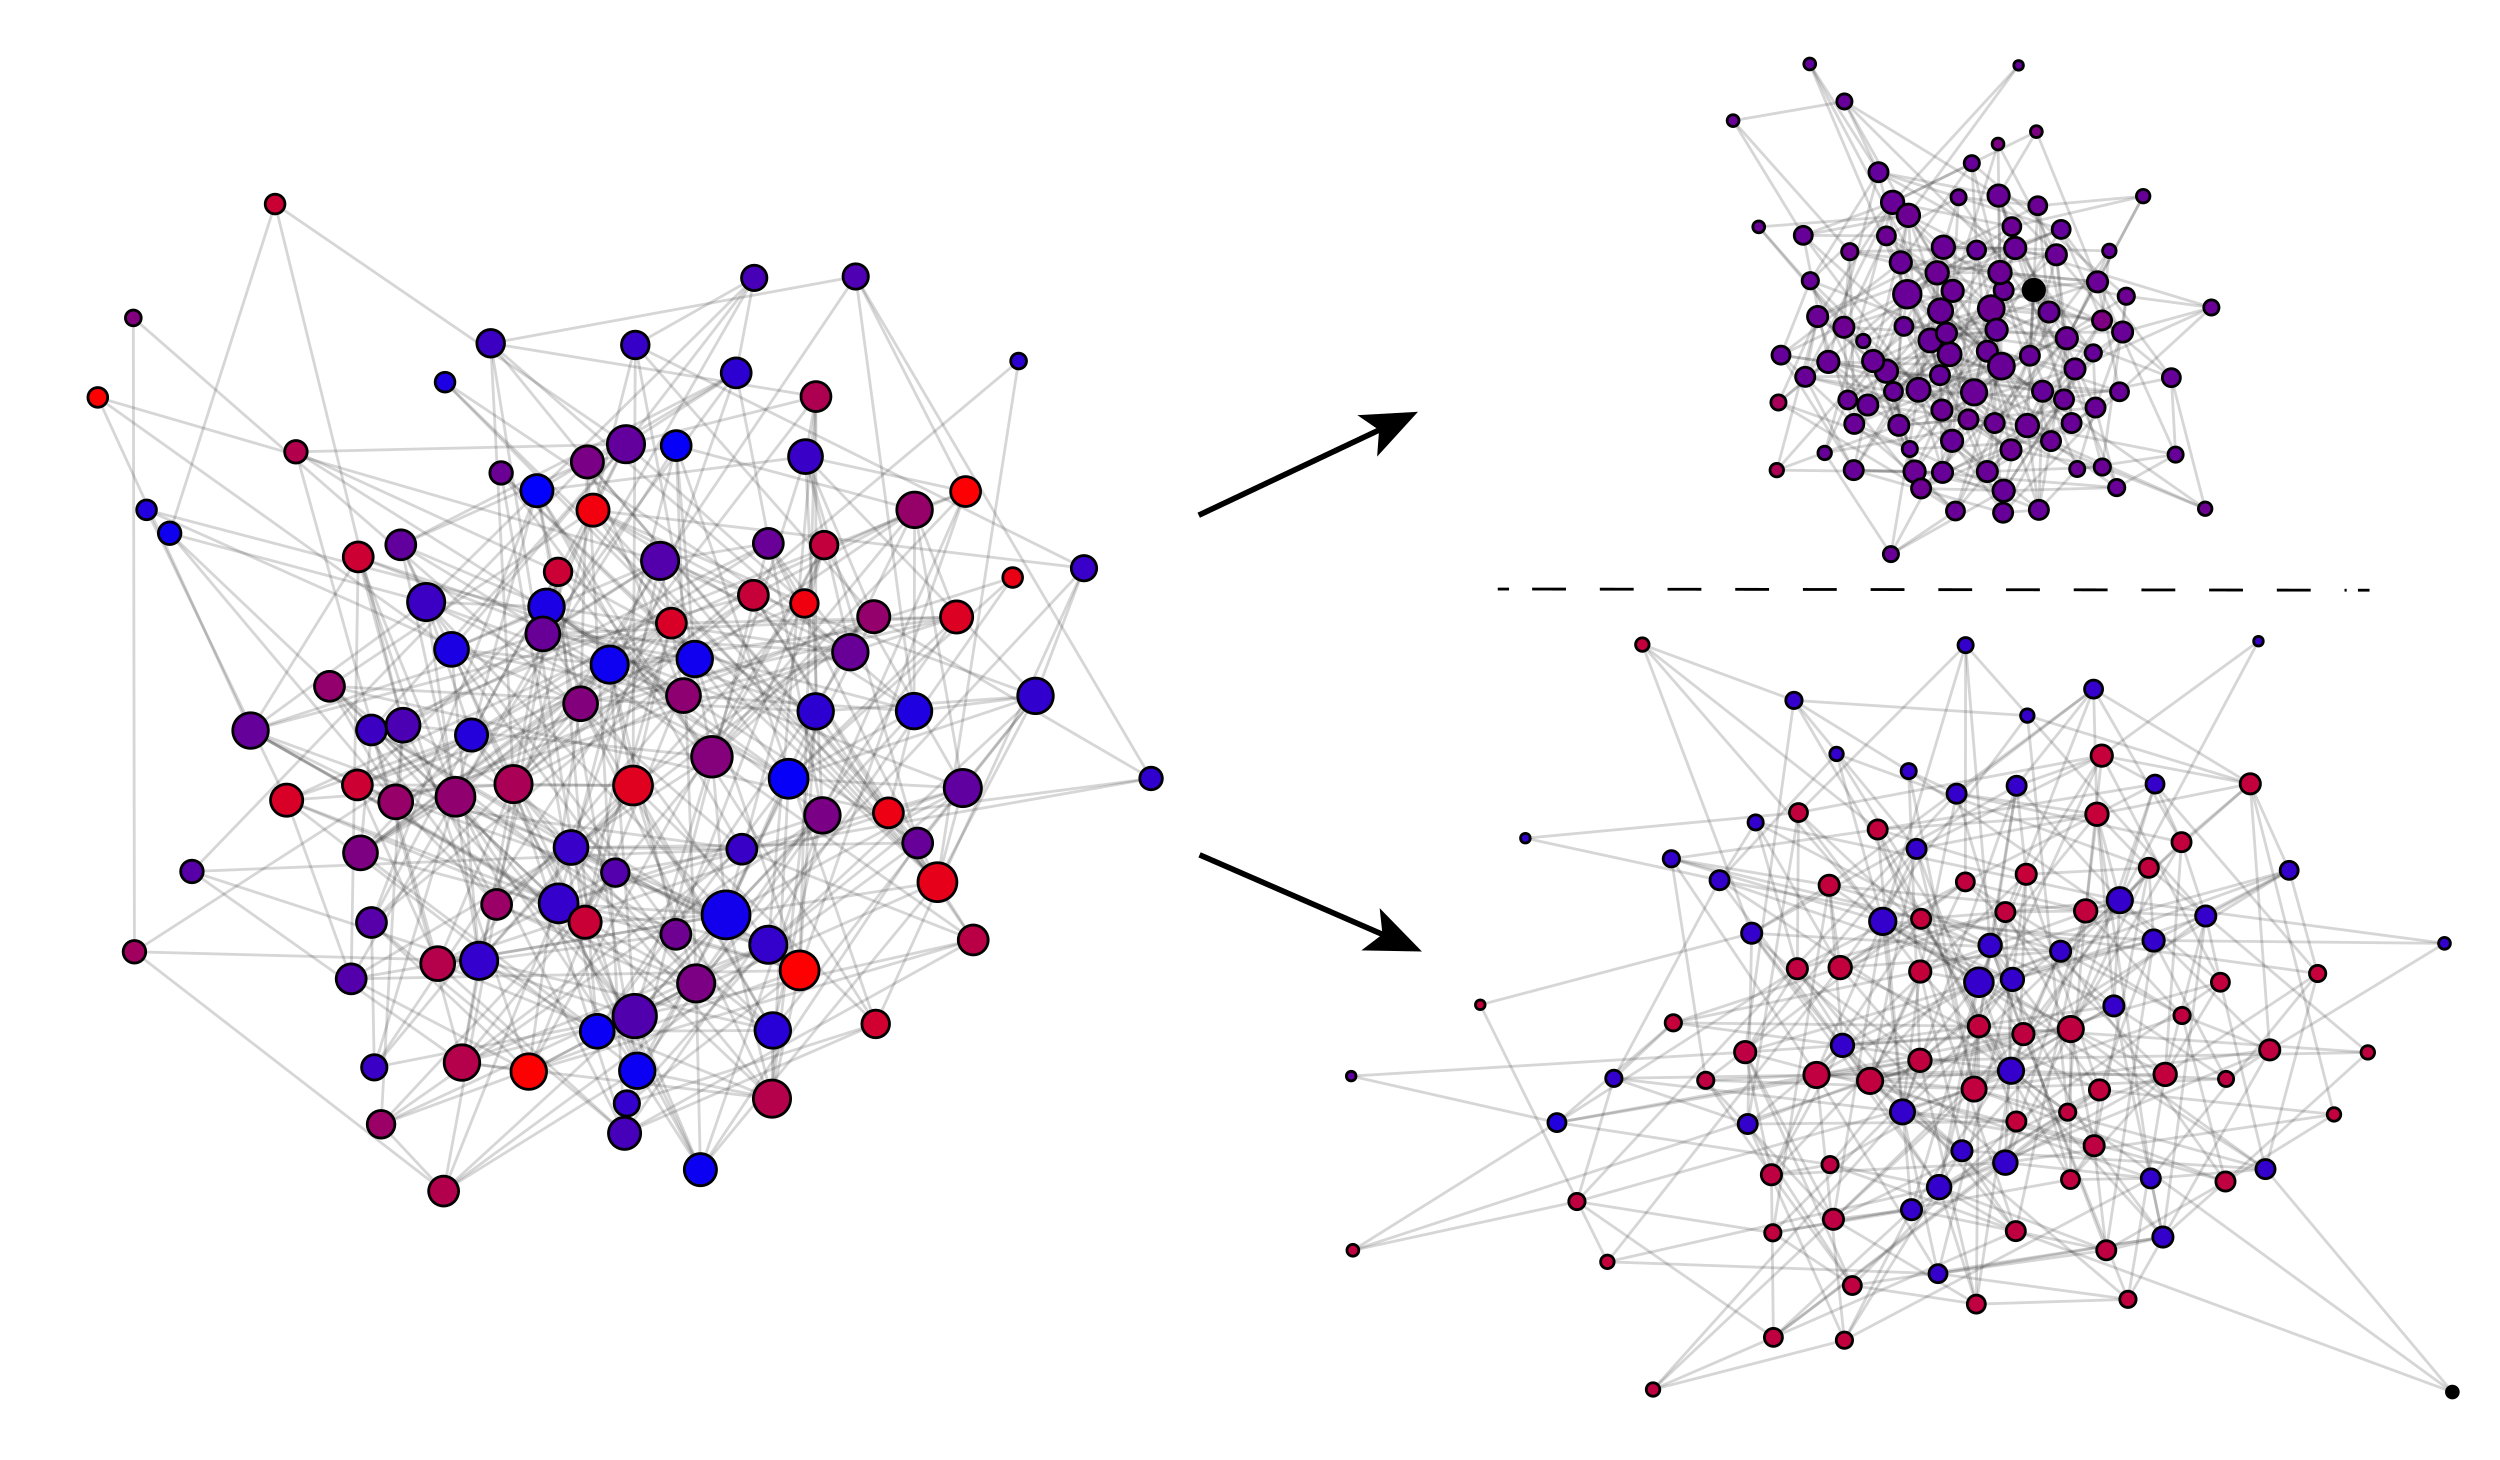 <?xml version="1.0" encoding="utf-8"?>
<!-- Generator: Adobe Illustrator 21.0.0, SVG Export Plug-In . SVG Version: 6.00 Build 0)  -->
<svg version="1.1" id="Layer_1" xmlns="http://www.w3.org/2000/svg" xmlns:xlink="http://www.w3.org/1999/xlink" x="0px" y="0px"
	 viewBox="0 0 887 518" style="enable-background:new 0 0 887 518;" xml:space="preserve">
<style type="text/css">
	.st0{fill:none;stroke:#000000;stroke-miterlimit:10;}
	.st1{fill:none;stroke:#000000;stroke-miterlimit:10;stroke-dasharray:12.01,12.01;}
	.st2{fill:none;stroke:#000000;stroke-width:2;}
	.st3{fill:none;stroke:#333333;stroke-opacity:0.2;}
	.st4{fill:#0F00F0;stroke:#000000;}
	.st5{fill:#5800A8;stroke:#000000;}
	.st6{fill:#B2004D;stroke:#000000;}
	.st7{fill:#2D00D2;stroke:#000000;}
	.st8{fill:#93006D;stroke:#000000;}
	.st9{fill:#3B00C4;stroke:#000000;}
	.st10{fill:#D90027;stroke:#000000;}
	.st11{fill:#1B00E5;stroke:#000000;}
	.st12{fill:#2400DB;stroke:#000000;}
	.st13{fill:#AA0056;stroke:#000000;}
	.st14{fill:#690097;stroke:#000000;}
	.st15{fill:#9A0066;stroke:#000000;}
	.st16{fill:#1F00E1;stroke:#000000;}
	.st17{fill:#E0001F;stroke:#000000;}
	.st18{fill:#4C00B4;stroke:#000000;}
	.st19{fill:#CA0035;stroke:#000000;}
	.st20{fill:#5400AC;stroke:#000000;}
	.st21{fill:#1000EF;stroke:#000000;}
	.st22{fill:#5300AC;stroke:#000000;}
	.st23{fill:#0700F8;stroke:#000000;}
	.st24{fill:#2200DE;stroke:#000000;}
	.st25{fill:#CB0035;stroke:#000000;}
	.st26{fill:#66009A;stroke:#000000;}
	.st27{fill:#AE0051;stroke:#000000;}
	.st28{fill:#3500CB;stroke:#000000;}
	.st29{fill:#CD0033;stroke:#000000;}
	.st30{fill:#C60039;stroke:#000000;}
	.st31{fill:#970069;stroke:#000000;}
	.st32{fill:#62009E;stroke:#000000;}
	.st33{fill:#63009D;stroke:#000000;}
	.st34{fill:#B5004B;stroke:#000000;}
	.st35{fill:#0E00F1;stroke:#000000;}
	.st36{fill:#3C00C3;stroke:#000000;}
	.st37{fill:#960069;stroke:#000000;}
	.st38{fill:#7E0082;stroke:#000000;}
	.st39{fill:#1B00E4;stroke:#000000;}
	.st40{fill:#ED0013;stroke:#000000;}
	.st41{fill:#2C00D3;stroke:#000000;}
	.st42{fill:#3300CD;stroke:#000000;}
	.st43{fill:#6B0095;stroke:#000000;}
	.st44{fill:#F0000F;stroke:#000000;}
	.st45{fill:#680098;stroke:#000000;}
	.st46{fill:#83007D;stroke:#000000;}
	.st47{fill:#6E0092;stroke:#000000;}
	.st48{fill:#FD0002;stroke:#000000;}
	.st49{fill:#94006C;stroke:#000000;}
	.st50{fill:#5700A9;stroke:#000000;}
	.st51{fill:#8E0072;stroke:#000000;}
	.st52{fill:#3A00C5;stroke:#000000;}
	.st53{fill:#3900C7;stroke:#000000;}
	.st54{fill:#DC0023;stroke:#000000;}
	.st55{fill:#A1005F;stroke:#000000;}
	.st56{fill:#4E00B2;stroke:#000000;}
	.st57{fill:#85007B;stroke:#000000;}
	.st58{fill:#7A0086;stroke:#000000;}
	.st59{fill:#FC0003;stroke:#000000;}
	.st60{fill:#0A00F5;stroke:#000000;}
	.st61{fill:#3800C7;stroke:#000000;}
	.st62{fill:#91006F;stroke:#000000;}
	.st63{fill:#1200ED;stroke:#000000;}
	.st64{fill:#0B00F4;stroke:#000000;}
	.st65{fill:#0300FC;stroke:#000000;}
	.st66{fill:#B90046;stroke:#000000;}
	.st67{fill:#3700C9;stroke:#000000;}
	.st68{fill:#3400CB;stroke:#000000;}
	.st69{fill:#E60019;stroke:#000000;}
	.st70{fill:#4700B8;stroke:#000000;}
	.st71{fill:#FE0001;stroke:#000000;}
	.st72{fill:#5100AE;stroke:#000000;}
	.st73{fill:#C2003E;stroke:#000000;}
	.st74{fill:#C90036;stroke:#000000;}
	.st75{fill:#F2000D;stroke:#000000;}
	.st76{fill:#3800C8;stroke:#000000;}
	.st77{fill:#7B0084;stroke:#000000;}
	.st78{fill:#3000CF;stroke:#000000;}
	.st79{fill:#4600BA;stroke:#000000;}
	.st80{fill:#1C00E3;stroke:#000000;}
	.st81{fill:#6000A0;stroke:#000000;}
	.st82{fill:#2800D7;stroke:#000000;}
	.st83{fill:#D00030;stroke:#000000;}
	.st84{fill:#82007E;stroke:#000000;}
	.st85{fill:#EA0015;stroke:#000000;}
	.st86{fill:#0C00F3;stroke:#000000;}
	.st87{fill:#3100CE;stroke:#000000;}
	.st88{fill:#670099;stroke:#000000;}
	.st89{fill:#CC0033;stroke:#000000;}
	.st90{fill:#D80027;stroke:#000000;}
	.st91{fill:#670098;stroke:#000000;}
	.st92{fill:#6A0096;stroke:#000000;}
	.st93{fill:#64009C;stroke:#000000;}
	.st94{fill:#65009B;stroke:#000000;}
	.st95{fill:#6D0093;stroke:#000000;}
	.st96{fill:#65009A;stroke:#000000;}
	.st97{fill:#6C0094;stroke:#000000;}
	.st98{stroke:#000000;}
	.st99{fill:#680097;stroke:#000000;}
	.st100{fill:#AC0054;stroke:#000000;}
	.st101{fill:#6D0092;stroke:#000000;}
	.st102{fill:#6B0094;stroke:#000000;}
	.st103{fill:#6C0093;stroke:#000000;}
	.st104{fill:#A80058;stroke:#000000;}
	.st105{fill:#C00040;stroke:#000000;}
	.st106{fill:#3400CC;stroke:#000000;}
	.st107{fill:#C1003F;stroke:#000000;}
	.st108{fill:#3500CA;stroke:#000000;}
	.st109{fill:#C3003D;stroke:#000000;}
	.st110{fill:#C5003B;stroke:#000000;}
	.st111{fill:#C0003F;stroke:#000000;}
	.st112{fill:#BD0043;stroke:#000000;}
	.st113{fill:#C1003E;stroke:#000000;}
	.st114{fill:#C3003C;stroke:#000000;}
	.st115{fill:#C2003D;stroke:#000000;}
	.st116{fill:#BF0041;stroke:#000000;}
	.st117{fill:#BE0042;stroke:#000000;}
	.st118{fill:#2200DD;stroke:#000000;}
	.st119{fill:#BF0040;stroke:#000000;}
	.st120{fill:#C4003C;stroke:#000000;}
	.st121{fill:#BD0042;stroke:#000000;}
	.st122{fill:#BC0043;stroke:#000000;}
	.st123{fill:#C4003B;stroke:#000000;}
	.st124{fill:#C6003A;stroke:#000000;}
	.st125{fill:#BE0041;stroke:#000000;}
	.st126{fill:#3300CC;stroke:#000000;}
	.st127{fill:#3200CD;stroke:#000000;}
	.st128{fill:#3600CA;stroke:#000000;}
	.st129{fill:#5F00A1;stroke:#000000;}
</style>
<title>scenario02</title>
<g id="Layer_4">
	<line class="st0" x1="531.4" y1="209" x2="535.4" y2="209"/>
	<line class="st1" x1="543.6" y1="209" x2="832.6" y2="209.4"/>
	<line class="st0" x1="836.6" y1="209.4" x2="840.7" y2="209.4"/>
</g>
<g>
	<g>
		<line class="st2" x1="425.3" y1="182.8" x2="490.3" y2="152.1"/>
		<g>
			<polygon points="503.1,146.1 488.6,162 489.3,152.6 481.6,147.3 			"/>
		</g>
	</g>
</g>
<g>
	<g>
		<line class="st2" x1="425.6" y1="303.3" x2="491.6" y2="332"/>
		<g>
			<polygon points="504.5,337.6 483,337.2 490.5,331.5 489.5,322.2 			"/>
		</g>
	</g>
</g>
<g>
	<line class="st3" x1="257.6" y1="324.6" x2="207.6" y2="327.2"/>
	<line class="st3" x1="324.3" y1="252.3" x2="367.4" y2="246.9"/>
	<line class="st3" x1="198.2" y1="320.5" x2="341.6" y2="279.6"/>
	<line class="st3" x1="246.5" y1="233.8" x2="216.3" y2="235.8"/>
	<line class="st3" x1="161.6" y1="282.7" x2="190.5" y2="174.1"/>
	<line class="st3" x1="105" y1="160.3" x2="242.5" y2="246.8"/>
	<line class="st3" x1="224.6" y1="278.7" x2="170" y2="340.9"/>
	<line class="st3" x1="226.1" y1="379.9" x2="291.8" y2="289.3"/>
	<line class="st3" x1="182.2" y1="278.2" x2="361.4" y2="128.1"/>
	<line class="st3" x1="208.4" y1="163.9" x2="174.1" y2="121.8"/>
	<line class="st3" x1="101.7" y1="283.9" x2="167.3" y2="260.8"/>
	<line class="st3" x1="182.2" y1="278.2" x2="224.6" y2="278.7"/>
	<line class="st3" x1="116.9" y1="243.5" x2="176.2" y2="320.9"/>
	<line class="st3" x1="242.5" y1="246.8" x2="208.4" y2="163.9"/>
	<line class="st3" x1="272.6" y1="335.2" x2="341.6" y2="279.6"/>
	<line class="st3" x1="170" y1="340.9" x2="225.4" y2="122.4"/>
	<line class="st3" x1="177.8" y1="167.8" x2="211.9" y2="365.9"/>
	<line class="st3" x1="167.3" y1="260.8" x2="127.9" y2="302.6"/>
	<line class="st3" x1="285.8" y1="162" x2="342.6" y2="174.4"/>
	<line class="st3" x1="257.6" y1="324.6" x2="126.8" y2="278.5"/>
	<line class="st3" x1="339.4" y1="218.9" x2="247" y2="348.9"/>
	<line class="st3" x1="193.9" y1="215.3" x2="163.9" y2="377"/>
	<line class="st3" x1="151.2" y1="213.6" x2="170" y2="340.9"/>
	<line class="st3" x1="142.2" y1="193.3" x2="248.5" y2="415"/>
	<line class="st3" x1="127.9" y1="302.6" x2="211.9" y2="365.9"/>
	<line class="st3" x1="324.5" y1="180.9" x2="239.9" y2="158.1"/>
	<line class="st3" x1="151.2" y1="213.6" x2="239.8" y2="331.5"/>
	<line class="st3" x1="202.6" y1="300.7" x2="325.6" y2="299.1"/>
	<line class="st3" x1="151.2" y1="213.6" x2="167.3" y2="260.8"/>
	<line class="st3" x1="248.5" y1="415" x2="325.6" y2="299.1"/>
	<line class="st3" x1="68.1" y1="309.2" x2="225.2" y2="360.5"/>
	<line class="st3" x1="127.9" y1="302.6" x2="238.2" y2="221.1"/>
	<line class="st3" x1="285.8" y1="162" x2="252.6" y2="268.5"/>
	<line class="st3" x1="289.4" y1="252.4" x2="289.5" y2="140.7"/>
	<line class="st3" x1="267.3" y1="211.2" x2="315.2" y2="288.4"/>
	<line class="st3" x1="198.2" y1="320.5" x2="239.9" y2="158.1"/>
	<line class="st3" x1="384.6" y1="201.6" x2="310.7" y2="363.3"/>
	<line class="st3" x1="239.8" y1="331.5" x2="292.4" y2="193.4"/>
	<line class="st3" x1="160.2" y1="230.4" x2="242.5" y2="246.8"/>
	<line class="st3" x1="239.8" y1="331.5" x2="161.6" y2="282.7"/>
	<line class="st3" x1="289.4" y1="252.4" x2="127.1" y2="197.6"/>
	<line class="st3" x1="192.6" y1="224.9" x2="252.6" y2="268.5"/>
	<line class="st3" x1="216.3" y1="235.8" x2="239.8" y2="331.5"/>
	<line class="st3" x1="324.5" y1="180.9" x2="341.6" y2="279.6"/>
	<line class="st3" x1="101.7" y1="283.9" x2="324.5" y2="180.9"/>
	<line class="st3" x1="252.6" y1="268.5" x2="345.3" y2="333.5"/>
	<line class="st3" x1="174.1" y1="121.8" x2="207.6" y2="327.2"/>
	<line class="st3" x1="272.6" y1="192.8" x2="143" y2="257.3"/>
	<line class="st3" x1="132.8" y1="378.7" x2="225.2" y2="360.5"/>
	<line class="st3" x1="206" y1="249.7" x2="190.5" y2="174.1"/>
	<line class="st3" x1="285.4" y1="214.1" x2="126.8" y2="278.5"/>
	<line class="st3" x1="151.2" y1="213.6" x2="88.9" y2="259.2"/>
	<line class="st3" x1="263.2" y1="301.3" x2="345.3" y2="333.5"/>
	<line class="st3" x1="60.2" y1="189.2" x2="198.2" y2="320.5"/>
	<line class="st3" x1="315.2" y1="288.4" x2="157.9" y2="135.6"/>
	<line class="st3" x1="279.8" y1="276.3" x2="367.4" y2="246.9"/>
	<line class="st3" x1="279.8" y1="276.3" x2="211.9" y2="365.9"/>
	<line class="st3" x1="303.6" y1="98.1" x2="408.4" y2="276.2"/>
	<line class="st3" x1="192.6" y1="224.9" x2="261.2" y2="132.3"/>
	<line class="st3" x1="279.8" y1="276.3" x2="339.4" y2="218.9"/>
	<line class="st3" x1="224.6" y1="278.7" x2="310" y2="218.8"/>
	<line class="st3" x1="218.3" y1="309.6" x2="408.4" y2="276.2"/>
	<line class="st3" x1="88.9" y1="259.2" x2="202.6" y2="300.7"/>
	<line class="st3" x1="239.8" y1="331.5" x2="283.7" y2="344.3"/>
	<line class="st3" x1="161.6" y1="282.7" x2="226.1" y2="379.9"/>
	<line class="st3" x1="198.2" y1="320.5" x2="157.4" y2="422.6"/>
	<line class="st3" x1="116.9" y1="243.5" x2="198.2" y2="320.5"/>
	<line class="st3" x1="289.4" y1="252.4" x2="324.5" y2="180.9"/>
	<line class="st3" x1="303.6" y1="98.1" x2="174.1" y2="121.8"/>
	<line class="st3" x1="239.9" y1="158.1" x2="310.7" y2="363.3"/>
	<line class="st3" x1="101.7" y1="283.9" x2="52" y2="180.9"/>
	<line class="st3" x1="142.2" y1="193.3" x2="161.6" y2="282.7"/>
	<line class="st3" x1="246.5" y1="233.8" x2="279.8" y2="276.3"/>
	<line class="st3" x1="332.6" y1="313" x2="157.9" y2="135.6"/>
	<line class="st3" x1="252.6" y1="268.5" x2="342.6" y2="174.4"/>
	<line class="st3" x1="131.8" y1="327.3" x2="187.6" y2="380.2"/>
	<line class="st3" x1="208.4" y1="163.9" x2="221.6" y2="402.1"/>
	<line class="st3" x1="190.5" y1="174.1" x2="310.7" y2="363.3"/>
	<line class="st3" x1="135.2" y1="398.9" x2="291.8" y2="289.3"/>
	<line class="st3" x1="187.6" y1="380.2" x2="124.6" y2="347.3"/>
	<line class="st3" x1="324.5" y1="180.9" x2="342.6" y2="174.4"/>
	<line class="st3" x1="272.6" y1="192.8" x2="301.7" y2="231.4"/>
	<line class="st3" x1="52" y1="180.9" x2="206" y2="249.7"/>
	<line class="st3" x1="273.9" y1="389.8" x2="274.2" y2="365.6"/>
	<line class="st3" x1="324.3" y1="252.3" x2="315.2" y2="288.4"/>
	<line class="st3" x1="224.6" y1="278.7" x2="247" y2="348.9"/>
	<line class="st3" x1="131.8" y1="327.3" x2="221.6" y2="402.1"/>
	<line class="st3" x1="88.9" y1="259.2" x2="127.1" y2="197.6"/>
	<line class="st3" x1="224.6" y1="278.7" x2="238.2" y2="221.1"/>
	<line class="st3" x1="131.8" y1="259" x2="342.6" y2="174.4"/>
	<line class="st3" x1="182.2" y1="278.2" x2="174.1" y2="121.8"/>
	<line class="st3" x1="97.6" y1="72.4" x2="222.1" y2="157.6"/>
	<line class="st3" x1="239.9" y1="158.1" x2="161.6" y2="282.7"/>
	<line class="st3" x1="163.9" y1="377" x2="273.9" y2="389.8"/>
	<line class="st3" x1="127.1" y1="197.6" x2="187.6" y2="380.2"/>
	<line class="st3" x1="285.4" y1="214.1" x2="292.4" y2="193.4"/>
	<line class="st3" x1="246.5" y1="233.8" x2="177.8" y2="167.8"/>
	<line class="st3" x1="198.2" y1="320.5" x2="257.6" y2="324.6"/>
	<line class="st3" x1="198.2" y1="320.5" x2="248.5" y2="415"/>
	<line class="st3" x1="193.9" y1="215.3" x2="126.8" y2="278.5"/>
	<line class="st3" x1="246.5" y1="233.8" x2="210.4" y2="181"/>
	<line class="st3" x1="272.6" y1="192.8" x2="47.7" y2="337.7"/>
	<line class="st3" x1="143" y1="257.3" x2="283.7" y2="344.3"/>
	<line class="st3" x1="151.2" y1="213.6" x2="279.8" y2="276.3"/>
	<line class="st3" x1="332.6" y1="313" x2="341.6" y2="279.6"/>
	<line class="st3" x1="101.7" y1="283.9" x2="198.2" y2="320.5"/>
	<line class="st3" x1="257.6" y1="324.6" x2="341.6" y2="279.6"/>
	<line class="st3" x1="324.3" y1="252.3" x2="225.2" y2="360.5"/>
	<line class="st3" x1="151.2" y1="213.6" x2="242.5" y2="246.8"/>
	<line class="st3" x1="341.6" y1="279.6" x2="367.4" y2="246.9"/>
	<line class="st3" x1="216.3" y1="235.8" x2="161.6" y2="282.7"/>
	<line class="st3" x1="60.2" y1="189.2" x2="97.6" y2="72.4"/>
	<line class="st3" x1="127.1" y1="197.6" x2="124.6" y2="347.3"/>
	<line class="st3" x1="367.4" y1="246.9" x2="325.6" y2="299.1"/>
	<line class="st3" x1="324.3" y1="252.3" x2="210.4" y2="181"/>
	<line class="st3" x1="151.2" y1="213.6" x2="257.6" y2="324.6"/>
	<line class="st3" x1="225.4" y1="122.4" x2="384.6" y2="201.6"/>
	<line class="st3" x1="267.3" y1="211.2" x2="210.4" y2="181"/>
	<line class="st3" x1="272.6" y1="192.8" x2="222.4" y2="391.5"/>
	<line class="st3" x1="310" y1="218.8" x2="252.6" y2="268.5"/>
	<line class="st3" x1="339.4" y1="218.9" x2="238.2" y2="221.1"/>
	<line class="st3" x1="155.3" y1="341.9" x2="257.6" y2="324.6"/>
	<line class="st3" x1="289.5" y1="140.7" x2="272.6" y2="335.2"/>
	<line class="st3" x1="289.4" y1="252.4" x2="273.9" y2="389.8"/>
	<line class="st3" x1="310" y1="218.8" x2="408.4" y2="276.2"/>
	<line class="st3" x1="161.6" y1="282.7" x2="272.6" y2="335.2"/>
	<line class="st3" x1="246.5" y1="233.8" x2="239.9" y2="158.1"/>
	<line class="st3" x1="101.7" y1="283.9" x2="124.6" y2="347.3"/>
	<line class="st3" x1="279.8" y1="276.3" x2="359.3" y2="204.9"/>
	<line class="st3" x1="167.3" y1="260.8" x2="198" y2="202.9"/>
	<line class="st3" x1="116.9" y1="243.5" x2="210.4" y2="181"/>
	<line class="st3" x1="242.5" y1="246.8" x2="132.8" y2="378.7"/>
	<line class="st3" x1="211.9" y1="365.9" x2="301.7" y2="231.4"/>
	<line class="st3" x1="252.6" y1="268.5" x2="202.6" y2="300.7"/>
	<line class="st3" x1="285.4" y1="214.1" x2="210.4" y2="181"/>
	<line class="st3" x1="345.3" y1="333.5" x2="187.6" y2="380.2"/>
	<line class="st3" x1="289.4" y1="252.4" x2="345.3" y2="333.5"/>
	<line class="st3" x1="272.6" y1="192.8" x2="285.4" y2="214.1"/>
	<line class="st3" x1="234.2" y1="199" x2="207.6" y2="327.2"/>
	<line class="st3" x1="291.8" y1="289.3" x2="274.2" y2="365.6"/>
	<line class="st3" x1="222.1" y1="157.6" x2="267.6" y2="98.6"/>
	<line class="st3" x1="218.3" y1="309.6" x2="163.9" y2="377"/>
	<line class="st3" x1="384.6" y1="201.6" x2="367.4" y2="246.9"/>
	<line class="st3" x1="176.2" y1="320.9" x2="310" y2="218.8"/>
	<line class="st3" x1="105" y1="160.3" x2="222.1" y2="157.6"/>
	<line class="st3" x1="246.5" y1="233.8" x2="192.6" y2="224.9"/>
	<line class="st3" x1="263.2" y1="301.3" x2="47.3" y2="112.8"/>
	<line class="st3" x1="131.8" y1="327.3" x2="238.2" y2="221.1"/>
	<line class="st3" x1="193.9" y1="215.3" x2="222.1" y2="157.6"/>
	<line class="st3" x1="163.9" y1="377" x2="272.6" y2="335.2"/>
	<line class="st3" x1="272.6" y1="192.8" x2="332.6" y2="313"/>
	<line class="st3" x1="324.3" y1="252.3" x2="324.5" y2="180.9"/>
	<line class="st3" x1="222.1" y1="157.6" x2="261.2" y2="132.3"/>
	<line class="st3" x1="222.1" y1="157.6" x2="131.8" y2="327.3"/>
	<line class="st3" x1="193.9" y1="215.3" x2="301.7" y2="231.4"/>
	<line class="st3" x1="163.9" y1="377" x2="263.2" y2="301.3"/>
	<line class="st3" x1="182.2" y1="278.2" x2="155.3" y2="341.9"/>
	<line class="st3" x1="155.3" y1="341.9" x2="126.8" y2="278.5"/>
	<line class="st3" x1="68.1" y1="309.2" x2="163.9" y2="377"/>
	<line class="st3" x1="127.9" y1="302.6" x2="283.7" y2="344.3"/>
	<line class="st3" x1="332.6" y1="313" x2="210.4" y2="181"/>
	<line class="st3" x1="285.4" y1="214.1" x2="170" y2="340.9"/>
	<line class="st3" x1="222.1" y1="157.6" x2="131.8" y2="259"/>
	<line class="st3" x1="289.4" y1="252.4" x2="116.9" y2="243.5"/>
	<line class="st3" x1="182.2" y1="278.2" x2="216.3" y2="235.8"/>
	<line class="st3" x1="224.6" y1="278.7" x2="216.3" y2="235.8"/>
	<line class="st3" x1="324.3" y1="252.3" x2="174.1" y2="121.8"/>
	<line class="st3" x1="198.2" y1="320.5" x2="291.8" y2="289.3"/>
	<line class="st3" x1="176.2" y1="320.9" x2="274.2" y2="365.6"/>
	<line class="st3" x1="257.6" y1="324.6" x2="332.6" y2="313"/>
	<line class="st3" x1="47.7" y1="337.7" x2="47.3" y2="112.8"/>
	<line class="st3" x1="127.9" y1="302.6" x2="206" y2="249.7"/>
	<line class="st3" x1="301.7" y1="231.4" x2="157.9" y2="135.6"/>
	<line class="st3" x1="263.2" y1="301.3" x2="202.6" y2="300.7"/>
	<line class="st3" x1="193.9" y1="215.3" x2="160.2" y2="230.4"/>
	<line class="st3" x1="155.3" y1="341.9" x2="273.9" y2="389.8"/>
	<line class="st3" x1="116.9" y1="243.5" x2="274.2" y2="365.6"/>
	<line class="st3" x1="206" y1="249.7" x2="208.4" y2="163.9"/>
	<line class="st3" x1="160.2" y1="230.4" x2="226.1" y2="379.9"/>
	<line class="st3" x1="143" y1="257.3" x2="252.6" y2="268.5"/>
	<line class="st3" x1="291.8" y1="289.3" x2="248.5" y2="415"/>
	<line class="st3" x1="324.3" y1="252.3" x2="303.6" y2="98.1"/>
	<line class="st3" x1="272.6" y1="335.2" x2="202.6" y2="300.7"/>
	<line class="st3" x1="332.6" y1="313" x2="225.2" y2="360.5"/>
	<line class="st3" x1="252.6" y1="268.5" x2="225.2" y2="360.5"/>
	<line class="st3" x1="216.3" y1="235.8" x2="160.2" y2="230.4"/>
	<line class="st3" x1="182.2" y1="278.2" x2="242.5" y2="246.8"/>
	<line class="st3" x1="252.6" y1="268.5" x2="257.6" y2="324.6"/>
	<line class="st3" x1="193.9" y1="215.3" x2="142.2" y2="193.3"/>
	<line class="st3" x1="273.9" y1="389.8" x2="257.6" y2="324.6"/>
	<line class="st3" x1="135.2" y1="398.9" x2="283.7" y2="344.3"/>
	<line class="st3" x1="273.9" y1="389.8" x2="207.6" y2="327.2"/>
	<line class="st3" x1="289.5" y1="140.7" x2="174.1" y2="121.8"/>
	<line class="st3" x1="131.8" y1="259" x2="225.2" y2="360.5"/>
	<line class="st3" x1="192.6" y1="224.9" x2="339.4" y2="218.9"/>
	<line class="st3" x1="272.6" y1="192.8" x2="234.2" y2="199"/>
	<line class="st3" x1="101.7" y1="283.9" x2="226.1" y2="379.9"/>
	<line class="st3" x1="252.6" y1="268.5" x2="292.4" y2="193.4"/>
	<line class="st3" x1="170" y1="340.9" x2="274.2" y2="365.6"/>
	<line class="st3" x1="198" y1="202.9" x2="252.6" y2="268.5"/>
	<line class="st3" x1="176.2" y1="320.9" x2="247" y2="348.9"/>
	<line class="st3" x1="279.8" y1="276.3" x2="273.9" y2="389.8"/>
	<line class="st3" x1="285.8" y1="162" x2="291.8" y2="289.3"/>
	<line class="st3" x1="157.4" y1="422.6" x2="325.6" y2="299.1"/>
	<line class="st3" x1="267.3" y1="211.2" x2="127.9" y2="302.6"/>
	<line class="st3" x1="242.5" y1="246.8" x2="301.7" y2="231.4"/>
	<line class="st3" x1="131.8" y1="259" x2="283.7" y2="344.3"/>
	<line class="st3" x1="225.2" y1="360.5" x2="248.5" y2="415"/>
	<line class="st3" x1="234.2" y1="199" x2="34.7" y2="141"/>
	<line class="st3" x1="193.9" y1="215.3" x2="279.8" y2="276.3"/>
	<line class="st3" x1="218.3" y1="309.6" x2="324.5" y2="180.9"/>
	<line class="st3" x1="261.2" y1="132.3" x2="291.8" y2="289.3"/>
	<line class="st3" x1="342.6" y1="174.4" x2="283.7" y2="344.3"/>
	<line class="st3" x1="88.9" y1="259.2" x2="34.7" y2="141"/>
	<line class="st3" x1="140.4" y1="284.5" x2="216.3" y2="235.8"/>
	<line class="st3" x1="289.4" y1="252.4" x2="367.4" y2="246.9"/>
	<line class="st3" x1="143" y1="257.3" x2="140.4" y2="284.5"/>
	<line class="st3" x1="151.2" y1="213.6" x2="142.2" y2="193.3"/>
	<line class="st3" x1="216.3" y1="235.8" x2="127.9" y2="302.6"/>
	<line class="st3" x1="101.7" y1="283.9" x2="207.6" y2="327.2"/>
	<line class="st3" x1="88.9" y1="259.2" x2="140.4" y2="284.5"/>
	<line class="st3" x1="216.3" y1="235.8" x2="225.2" y2="360.5"/>
	<line class="st3" x1="283.7" y1="344.3" x2="124.6" y2="347.3"/>
	<line class="st3" x1="198.2" y1="320.5" x2="272.6" y2="335.2"/>
	<line class="st3" x1="285.8" y1="162" x2="190.5" y2="174.1"/>
	<line class="st3" x1="257.6" y1="324.6" x2="124.6" y2="347.3"/>
	<line class="st3" x1="187.6" y1="380.2" x2="247" y2="348.9"/>
	<line class="st3" x1="292.4" y1="193.4" x2="341.6" y2="279.6"/>
	<line class="st3" x1="273.9" y1="389.8" x2="226.1" y2="379.9"/>
	<line class="st3" x1="279.8" y1="276.3" x2="341.6" y2="279.6"/>
	<line class="st3" x1="198" y1="202.9" x2="157.4" y2="422.6"/>
	<line class="st3" x1="182.2" y1="278.2" x2="303.6" y2="98.1"/>
	<line class="st3" x1="234.2" y1="199" x2="206" y2="249.7"/>
	<line class="st3" x1="143" y1="257.3" x2="97.6" y2="72.4"/>
	<line class="st3" x1="132.8" y1="378.7" x2="161.6" y2="282.7"/>
	<line class="st3" x1="207.6" y1="327.2" x2="238.2" y2="221.1"/>
	<line class="st3" x1="225.2" y1="360.5" x2="157.4" y2="422.6"/>
	<line class="st3" x1="131.8" y1="327.3" x2="190.5" y2="174.1"/>
	<line class="st3" x1="160.2" y1="230.4" x2="170" y2="340.9"/>
	<line class="st3" x1="105" y1="160.3" x2="155.3" y2="341.9"/>
	<line class="st3" x1="182.2" y1="278.2" x2="267.3" y2="211.2"/>
	<line class="st3" x1="285.8" y1="162" x2="367.4" y2="246.9"/>
	<line class="st3" x1="267.6" y1="98.6" x2="124.6" y2="347.3"/>
	<line class="st3" x1="127.1" y1="197.6" x2="161.6" y2="282.7"/>
	<line class="st3" x1="359.3" y1="204.9" x2="126.8" y2="278.5"/>
	<line class="st3" x1="142.2" y1="193.3" x2="261.2" y2="132.3"/>
	<line class="st3" x1="257.6" y1="324.6" x2="291.8" y2="289.3"/>
	<line class="st3" x1="289.5" y1="140.7" x2="216.3" y2="235.8"/>
	<line class="st3" x1="222.4" y1="391.5" x2="272.6" y2="335.2"/>
	<line class="st3" x1="155.3" y1="341.9" x2="221.6" y2="402.1"/>
	<line class="st3" x1="257.6" y1="324.6" x2="202.6" y2="300.7"/>
	<line class="st3" x1="131.8" y1="259" x2="127.9" y2="302.6"/>
	<line class="st3" x1="324.3" y1="252.3" x2="279.8" y2="276.3"/>
	<line class="st3" x1="239.8" y1="331.5" x2="170" y2="340.9"/>
	<line class="st3" x1="193.9" y1="215.3" x2="291.8" y2="289.3"/>
	<line class="st3" x1="303.6" y1="98.1" x2="342.6" y2="174.4"/>
	<line class="st3" x1="342.6" y1="174.4" x2="291.8" y2="289.3"/>
	<line class="st3" x1="161.6" y1="282.7" x2="221.6" y2="402.1"/>
	<line class="st3" x1="182.2" y1="278.2" x2="221.6" y2="402.1"/>
	<line class="st3" x1="341.6" y1="279.6" x2="274.2" y2="365.6"/>
	<line class="st3" x1="222.4" y1="391.5" x2="310" y2="218.8"/>
	<line class="st3" x1="176.2" y1="320.9" x2="140.4" y2="284.5"/>
	<line class="st3" x1="224.6" y1="278.7" x2="274.2" y2="365.6"/>
	<line class="st3" x1="315.2" y1="288.4" x2="208.4" y2="163.9"/>
	<line class="st3" x1="88.9" y1="259.2" x2="198.2" y2="320.5"/>
	<line class="st3" x1="225.2" y1="360.5" x2="247" y2="348.9"/>
	<line class="st3" x1="218.3" y1="309.6" x2="135.2" y2="398.9"/>
	<line class="st3" x1="257.6" y1="324.6" x2="226.1" y2="379.9"/>
	<line class="st3" x1="211.9" y1="365.9" x2="274.2" y2="365.6"/>
	<line class="st3" x1="384.6" y1="201.6" x2="247" y2="348.9"/>
	<line class="st3" x1="222.1" y1="157.6" x2="160.2" y2="230.4"/>
	<line class="st3" x1="285.8" y1="162" x2="325.6" y2="299.1"/>
	<line class="st3" x1="167.3" y1="260.8" x2="126.8" y2="278.5"/>
	<line class="st3" x1="68.1" y1="309.2" x2="208.4" y2="163.9"/>
	<line class="st3" x1="211.9" y1="365.9" x2="257.6" y2="324.6"/>
	<line class="st3" x1="221.6" y1="402.1" x2="310.7" y2="363.3"/>
	<line class="st3" x1="127.1" y1="197.6" x2="341.6" y2="279.6"/>
	<line class="st3" x1="289.4" y1="252.4" x2="257.6" y2="324.6"/>
	<line class="st3" x1="226.1" y1="379.9" x2="190.5" y2="174.1"/>
	<line class="st3" x1="187.6" y1="380.2" x2="292.4" y2="193.4"/>
	<line class="st3" x1="192.6" y1="224.9" x2="301.7" y2="231.4"/>
	<line class="st3" x1="239.9" y1="158.1" x2="208.4" y2="163.9"/>
	<line class="st3" x1="289.5" y1="140.7" x2="222.1" y2="157.6"/>
	<line class="st3" x1="143" y1="257.3" x2="127.1" y2="197.6"/>
	<line class="st3" x1="155.3" y1="341.9" x2="170" y2="340.9"/>
	<line class="st3" x1="315.2" y1="288.4" x2="332.6" y2="313"/>
	<line class="st3" x1="140.4" y1="284.5" x2="310" y2="218.8"/>
	<line class="st3" x1="151.2" y1="213.6" x2="193.9" y2="215.3"/>
	<line class="st3" x1="101.7" y1="283.9" x2="182.2" y2="278.2"/>
	<line class="st3" x1="116.9" y1="243.5" x2="315.2" y2="288.4"/>
	<line class="st3" x1="289.4" y1="252.4" x2="198" y2="202.9"/>
	<line class="st3" x1="234.2" y1="199" x2="160.2" y2="230.4"/>
	<line class="st3" x1="234.2" y1="199" x2="242.5" y2="246.8"/>
	<line class="st3" x1="135.2" y1="398.9" x2="272.6" y2="335.2"/>
	<line class="st3" x1="47.7" y1="337.7" x2="170" y2="340.9"/>
	<line class="st3" x1="140.4" y1="284.5" x2="263.2" y2="301.3"/>
	<line class="st3" x1="234.2" y1="199" x2="332.6" y2="313"/>
	<line class="st3" x1="234.2" y1="199" x2="367.4" y2="246.9"/>
	<line class="st3" x1="127.9" y1="302.6" x2="161.6" y2="282.7"/>
	<line class="st3" x1="160.2" y1="230.4" x2="34.7" y2="141"/>
	<line class="st3" x1="218.3" y1="309.6" x2="155.3" y2="341.9"/>
	<line class="st3" x1="324.5" y1="180.9" x2="339.4" y2="218.9"/>
	<line class="st3" x1="218.3" y1="309.6" x2="131.8" y2="259"/>
	<line class="st3" x1="206" y1="249.7" x2="274.2" y2="365.6"/>
	<line class="st3" x1="239.9" y1="158.1" x2="247" y2="348.9"/>
	<line class="st3" x1="176.2" y1="320.9" x2="224.6" y2="278.7"/>
	<line class="st3" x1="222.4" y1="391.5" x2="310.7" y2="363.3"/>
	<line class="st3" x1="143" y1="257.3" x2="234.2" y2="199"/>
	<line class="st3" x1="60.2" y1="189.2" x2="140.4" y2="284.5"/>
	<line class="st3" x1="177.8" y1="167.8" x2="252.6" y2="268.5"/>
	<line class="st3" x1="68.1" y1="309.2" x2="263.2" y2="301.3"/>
	<line class="st3" x1="142.2" y1="193.3" x2="222.1" y2="157.6"/>
	<line class="st3" x1="155.3" y1="341.9" x2="341.6" y2="279.6"/>
	<line class="st3" x1="310" y1="218.8" x2="285.8" y2="162"/>
	<line class="st3" x1="226.1" y1="379.9" x2="248.5" y2="415"/>
	<line class="st3" x1="267.3" y1="211.2" x2="345.3" y2="333.5"/>
	<line class="st3" x1="239.8" y1="331.5" x2="274.2" y2="365.6"/>
	<line class="st3" x1="221.6" y1="402.1" x2="359.3" y2="204.9"/>
	<line class="st3" x1="246.5" y1="233.8" x2="187.6" y2="380.2"/>
	<line class="st3" x1="257.6" y1="324.6" x2="225.2" y2="360.5"/>
	<line class="st3" x1="222.1" y1="157.6" x2="285.4" y2="214.1"/>
	<line class="st3" x1="263.2" y1="301.3" x2="190.5" y2="174.1"/>
	<line class="st3" x1="211.9" y1="365.9" x2="170" y2="340.9"/>
	<line class="st3" x1="289.5" y1="140.7" x2="283.7" y2="344.3"/>
	<line class="st3" x1="88.9" y1="259.2" x2="267.3" y2="211.2"/>
	<line class="st3" x1="246.5" y1="233.8" x2="283.7" y2="344.3"/>
	<line class="st3" x1="88.9" y1="259.2" x2="207.6" y2="327.2"/>
	<line class="st3" x1="252.6" y1="268.5" x2="225.4" y2="122.4"/>
	<line class="st3" x1="226.1" y1="379.9" x2="157.4" y2="422.6"/>
	<line class="st3" x1="272.6" y1="335.2" x2="187.6" y2="380.2"/>
	<line class="st3" x1="224.6" y1="278.7" x2="126.8" y2="278.5"/>
	<line class="st3" x1="279.8" y1="276.3" x2="257.6" y2="324.6"/>
	<line class="st3" x1="176.2" y1="320.9" x2="143" y2="257.3"/>
	<line class="st3" x1="324.3" y1="252.3" x2="242.5" y2="246.8"/>
	<line class="st3" x1="339.4" y1="218.9" x2="301.7" y2="231.4"/>
	<line class="st3" x1="222.4" y1="391.5" x2="283.7" y2="344.3"/>
	<line class="st3" x1="163.9" y1="377" x2="131.8" y2="259"/>
	<line class="st3" x1="206" y1="249.7" x2="187.6" y2="380.2"/>
	<line class="st3" x1="202.6" y1="300.7" x2="124.6" y2="347.3"/>
	<line class="st3" x1="261.2" y1="132.3" x2="202.6" y2="300.7"/>
	<line class="st3" x1="261.2" y1="132.3" x2="267.6" y2="98.6"/>
	<line class="st3" x1="167.3" y1="260.8" x2="238.2" y2="221.1"/>
	<line class="st3" x1="163.9" y1="377" x2="225.2" y2="360.5"/>
	<line class="st3" x1="161.6" y1="282.7" x2="225.2" y2="360.5"/>
	<line class="st3" x1="132.8" y1="378.7" x2="238.2" y2="221.1"/>
	<line class="st3" x1="131.8" y1="327.3" x2="132.8" y2="378.7"/>
	<line class="st3" x1="224.6" y1="278.7" x2="198.2" y2="320.5"/>
	<line class="st3" x1="234.2" y1="199" x2="192.6" y2="224.9"/>
	<line class="st3" x1="88.9" y1="259.2" x2="192.6" y2="224.9"/>
	<line class="st3" x1="246.5" y1="233.8" x2="324.5" y2="180.9"/>
	<line class="st3" x1="163.9" y1="377" x2="187.6" y2="380.2"/>
	<line class="st3" x1="208.4" y1="163.9" x2="325.6" y2="299.1"/>
	<line class="st3" x1="285.8" y1="162" x2="301.7" y2="231.4"/>
	<line class="st3" x1="261.2" y1="132.3" x2="190.5" y2="174.1"/>
	<line class="st3" x1="310" y1="218.8" x2="225.4" y2="122.4"/>
	<line class="st3" x1="206" y1="249.7" x2="273.9" y2="389.8"/>
	<line class="st3" x1="272.6" y1="335.2" x2="367.4" y2="246.9"/>
	<line class="st3" x1="160.2" y1="230.4" x2="247" y2="348.9"/>
	<line class="st3" x1="246.5" y1="233.8" x2="131.8" y2="327.3"/>
	<line class="st3" x1="216.3" y1="235.8" x2="339.4" y2="218.9"/>
	<line class="st3" x1="345.3" y1="333.5" x2="221.6" y2="402.1"/>
	<line class="st3" x1="289.5" y1="140.7" x2="285.8" y2="162"/>
	<line class="st3" x1="332.6" y1="313" x2="248.5" y2="415"/>
	<line class="st3" x1="315.2" y1="288.4" x2="408.4" y2="276.2"/>
	<line class="st3" x1="167.3" y1="260.8" x2="207.6" y2="327.2"/>
	<line class="st3" x1="177.8" y1="167.8" x2="332.6" y2="313"/>
	<line class="st3" x1="211.9" y1="365.9" x2="225.2" y2="360.5"/>
	<line class="st3" x1="210.4" y1="181" x2="384.6" y2="201.6"/>
	<line class="st3" x1="143" y1="257.3" x2="135.2" y2="398.9"/>
	<line class="st3" x1="182.2" y1="278.2" x2="247" y2="348.9"/>
	<line class="st3" x1="206" y1="249.7" x2="339.4" y2="218.9"/>
	<line class="st3" x1="116.9" y1="243.5" x2="140.4" y2="284.5"/>
	<line class="st3" x1="279.8" y1="276.3" x2="142.2" y2="193.3"/>
	<line class="st3" x1="361.4" y1="128.1" x2="332.6" y2="313"/>
	<line class="st3" x1="345.3" y1="333.5" x2="225.2" y2="360.5"/>
	<line class="st3" x1="88.9" y1="259.2" x2="247" y2="348.9"/>
	<line class="st3" x1="225.4" y1="122.4" x2="267.6" y2="98.6"/>
	<line class="st3" x1="198" y1="202.9" x2="211.9" y2="365.9"/>
	<line class="st3" x1="332.6" y1="313" x2="367.4" y2="246.9"/>
	<line class="st3" x1="324.3" y1="252.3" x2="52" y2="180.9"/>
	<line class="st3" x1="163.9" y1="377" x2="170" y2="340.9"/>
	<line class="st3" x1="267.3" y1="211.2" x2="324.5" y2="180.9"/>
	<line class="st3" x1="224.6" y1="278.7" x2="310.7" y2="363.3"/>
	<line class="st3" x1="224.6" y1="278.7" x2="225.4" y2="122.4"/>
	<line class="st3" x1="105" y1="160.3" x2="198" y2="202.9"/>
	<line class="st3" x1="192.6" y1="224.9" x2="272.6" y2="335.2"/>
	<line class="st3" x1="234.2" y1="199" x2="301.7" y2="231.4"/>
	<line class="st3" x1="47.7" y1="337.7" x2="157.4" y2="422.6"/>
	<line class="st3" x1="257.6" y1="324.6" x2="292.4" y2="193.4"/>
	<line class="st3" x1="140.4" y1="284.5" x2="301.7" y2="231.4"/>
	<line class="st3" x1="135.2" y1="398.9" x2="157.4" y2="422.6"/>
	<line class="st3" x1="289.4" y1="252.4" x2="283.7" y2="344.3"/>
	<line class="st3" x1="273.9" y1="389.8" x2="283.7" y2="344.3"/>
	<line class="st3" x1="247" y1="348.9" x2="248.5" y2="415"/>
	<line class="st3" x1="192.6" y1="224.9" x2="210.4" y2="181"/>
	<line class="st3" x1="167.3" y1="260.8" x2="273.9" y2="389.8"/>
	<line class="st3" x1="60.2" y1="189.2" x2="151.2" y2="213.6"/>
	<line class="st3" x1="193.9" y1="215.3" x2="325.6" y2="299.1"/>
	<line class="st3" x1="151.2" y1="213.6" x2="267.6" y2="98.6"/>
	<line class="st3" x1="226.1" y1="379.9" x2="202.6" y2="300.7"/>
	<circle class="st4" cx="60.2" cy="189.2" r="4"/>
	<circle class="st5" cx="68.1" cy="309.2" r="4"/>
	<circle class="st6" cx="105" cy="160.3" r="4"/>
	<circle class="st7" cx="289.4" cy="252.4" r="6.3"/>
	<circle class="st8" cx="116.9" cy="243.5" r="5.3"/>
	<circle class="st9" cx="151.2" cy="213.6" r="6.6"/>
	<circle class="st10" cx="101.7" cy="283.9" r="5.7"/>
	<circle class="st11" cx="193.9" cy="215.3" r="6.3"/>
	<circle class="st12" cx="167.3" cy="260.8" r="5.7"/>
	<circle class="st13" cx="182.2" cy="278.2" r="6.6"/>
	<circle class="st14" cx="272.6" cy="192.8" r="5.3"/>
	<circle class="st15" cx="176.2" cy="320.9" r="5.3"/>
	<circle class="st16" cx="324.3" cy="252.3" r="6.3"/>
	<circle class="st17" cx="224.6" cy="278.7" r="6.9"/>
	<circle class="st18" cx="143" cy="257.3" r="6"/>
	<circle class="st19" cx="97.6" cy="72.4" r="3.5"/>
	<circle class="st20" cx="218.3" cy="309.6" r="4.9"/>
	<circle class="st21" cx="246.5" cy="233.8" r="6.3"/>
	<circle class="st22" cx="234.2" cy="199" r="6.6"/>
	<circle class="st23" cx="279.8" cy="276.3" r="6.9"/>
	<circle class="st24" cx="52" cy="180.9" r="3.5"/>
	<circle class="st25" cx="198" cy="202.9" r="4.9"/>
	<circle class="st26" cx="88.9" cy="259.2" r="6.3"/>
	<circle class="st27" cx="289.5" cy="140.7" r="5.3"/>
	<circle class="st28" cx="198.2" cy="320.5" r="6.9"/>
	<circle class="st29" cx="127.1" cy="197.6" r="5.3"/>
	<circle class="st30" cx="267.3" cy="211.2" r="5.3"/>
	<circle class="st31" cx="140.4" cy="284.5" r="6"/>
	<circle class="st32" cx="142.2" cy="193.3" r="5.3"/>
	<circle class="st33" cx="222.1" cy="157.6" r="6.6"/>
	<circle class="st34" cx="155.3" cy="341.9" r="6"/>
	<circle class="st35" cx="216.3" cy="235.8" r="6.6"/>
	<circle class="st34" cx="163.9" cy="377" r="6.3"/>
	<circle class="st36" cx="131.8" cy="259" r="5.3"/>
	<circle class="st37" cx="324.5" cy="180.9" r="6.3"/>
	<circle class="st38" cx="127.9" cy="302.6" r="6"/>
	<circle class="st39" cx="160.2" cy="230.4" r="6"/>
	<circle class="st40" cx="315.2" cy="288.4" r="5.3"/>
	<circle class="st23" cx="239.9" cy="158.1" r="5.3"/>
	<circle class="st41" cx="361.4" cy="128.1" r="2.8"/>
	<circle class="st42" cx="222.4" cy="391.5" r="4.5"/>
	<circle class="st43" cx="177.8" cy="167.8" r="4"/>
	<circle class="st44" cx="285.4" cy="214.1" r="4.9"/>
	<circle class="st45" cx="192.6" cy="224.9" r="6"/>
	<circle class="st46" cx="206" cy="249.7" r="6"/>
	<circle class="st47" cx="239.8" cy="331.5" r="5.3"/>
	<circle class="st48" cx="34.7" cy="141" r="3.5"/>
	<circle class="st49" cx="310" cy="218.8" r="5.7"/>
	<circle class="st50" cx="131.8" cy="327.3" r="5.3"/>
	<circle class="st34" cx="273.9" cy="389.8" r="6.6"/>
	<circle class="st51" cx="242.5" cy="246.8" r="6"/>
	<circle class="st15" cx="135.2" cy="398.9" r="4.9"/>
	<circle class="st7" cx="261.2" cy="132.3" r="5.3"/>
	<circle class="st52" cx="132.8" cy="378.7" r="4.5"/>
	<circle class="st53" cx="285.8" cy="162" r="6"/>
	<circle class="st54" cx="339.4" cy="218.9" r="5.7"/>
	<circle class="st55" cx="47.7" cy="337.7" r="4"/>
	<circle class="st56" cx="303.6" cy="98.1" r="4.5"/>
	<circle class="st57" cx="252.6" cy="268.5" r="7.2"/>
	<circle class="st58" cx="208.4" cy="163.9" r="5.7"/>
	<circle class="st59" cx="342.6" cy="174.4" r="5.3"/>
	<circle class="st60" cx="211.9" cy="365.9" r="6"/>
	<circle class="st36" cx="174.1" cy="121.8" r="4.9"/>
	<circle class="st61" cx="263.2" cy="301.3" r="5.3"/>
	<circle class="st62" cx="161.6" cy="282.7" r="6.9"/>
	<circle class="st63" cx="257.6" cy="324.6" r="8.5"/>
	<circle class="st64" cx="226.1" cy="379.9" r="6.3"/>
	<circle class="st65" cx="190.5" cy="174.1" r="5.7"/>
	<circle class="st66" cx="345.3" cy="333.5" r="5.3"/>
	<circle class="st42" cx="170" cy="340.9" r="6.6"/>
	<circle class="st67" cx="225.4" cy="122.4" r="4.9"/>
	<circle class="st68" cx="272.6" cy="335.2" r="6.6"/>
	<circle class="st69" cx="332.6" cy="313" r="6.9"/>
	<circle class="st70" cx="267.6" cy="98.6" r="4.5"/>
	<circle class="st48" cx="187.6" cy="380.2" r="6.3"/>
	<circle class="st71" cx="283.7" cy="344.3" r="6.9"/>
	<circle class="st45" cx="301.7" cy="231.4" r="6.3"/>
	<circle class="st72" cx="225.2" cy="360.5" r="7.7"/>
	<circle class="st73" cx="292.4" cy="193.4" r="4.9"/>
	<circle class="st74" cx="207.6" cy="327.2" r="5.7"/>
	<circle class="st75" cx="210.4" cy="181" r="5.7"/>
	<circle class="st76" cx="384.6" cy="201.6" r="4.5"/>
	<circle class="st6" cx="157.4" cy="422.6" r="5.3"/>
	<circle class="st77" cx="247" cy="348.9" r="6.6"/>
	<circle class="st78" cx="408.4" cy="276.2" r="4"/>
	<circle class="st76" cx="202.6" cy="300.7" r="6"/>
	<circle class="st58" cx="291.8" cy="289.3" r="6.3"/>
	<circle class="st79" cx="221.6" cy="402.1" r="5.7"/>
	<circle class="st80" cx="157.9" cy="135.6" r="3.5"/>
	<circle class="st81" cx="341.6" cy="279.6" r="6.6"/>
	<circle class="st22" cx="124.6" cy="347.3" r="5.3"/>
	<circle class="st82" cx="274.2" cy="365.6" r="6.3"/>
	<circle class="st83" cx="310.7" cy="363.3" r="4.9"/>
	<circle class="st84" cx="47.3" cy="112.8" r="2.8"/>
	<circle class="st85" cx="359.3" cy="204.9" r="3.5"/>
	<circle class="st86" cx="248.5" cy="415" r="5.7"/>
	<circle class="st87" cx="367.4" cy="246.9" r="6.3"/>
	<circle class="st88" cx="325.6" cy="299.1" r="5.3"/>
	<circle class="st89" cx="126.8" cy="278.5" r="5.3"/>
	<circle class="st90" cx="238.2" cy="221.1" r="5.3"/>
</g>
<g>
	<line class="st3" x1="671.8" y1="138.9" x2="679.3" y2="167.3"/>
	<line class="st3" x1="662.7" y1="143.7" x2="657.7" y2="166.8"/>
	<line class="st3" x1="754.4" y1="105.1" x2="699.6" y2="57.9"/>
	<line class="st3" x1="674.4" y1="93.1" x2="744.2" y2="100"/>
	<line class="st3" x1="640.5" y1="133.7" x2="654.2" y2="116.1"/>
	<line class="st3" x1="720.2" y1="126.2" x2="729.6" y2="90.4"/>
	<line class="st3" x1="688.5" y1="110.3" x2="677.1" y2="76.4"/>
	<line class="st3" x1="710.1" y1="129.9" x2="677.1" y2="76.4"/>
	<line class="st3" x1="694.9" y1="70" x2="736.2" y2="130.9"/>
	<line class="st3" x1="671.8" y1="138.9" x2="677.6" y2="159.3"/>
	<line class="st3" x1="710.9" y1="174.1" x2="657.9" y2="150.4"/>
	<line class="st3" x1="710.7" y1="181.9" x2="752" y2="139"/>
	<line class="st3" x1="688.5" y1="110.3" x2="705.1" y2="124.6"/>
	<line class="st3" x1="727" y1="110.7" x2="709.1" y2="69.4"/>
	<line class="st3" x1="689.2" y1="167.6" x2="700.4" y2="139.2"/>
	<line class="st3" x1="687.3" y1="96.8" x2="692.8" y2="103.2"/>
	<line class="st3" x1="644.9" y1="112.3" x2="687.3" y2="96.8"/>
	<line class="st3" x1="688.5" y1="110.3" x2="719.3" y2="151"/>
	<line class="st3" x1="687.3" y1="96.8" x2="709.6" y2="96.7"/>
	<line class="st3" x1="727" y1="110.7" x2="698.4" y2="148.8"/>
	<line class="st3" x1="689" y1="145.5" x2="673.7" y2="150.9"/>
	<line class="st3" x1="689.2" y1="167.6" x2="630.4" y2="166.8"/>
	<line class="st3" x1="710.7" y1="181.9" x2="692.6" y2="156.4"/>
	<line class="st3" x1="732.3" y1="141.7" x2="770.4" y2="134"/>
	<line class="st3" x1="674.4" y1="93.1" x2="691.7" y2="125.7"/>
	<line class="st3" x1="689.2" y1="167.6" x2="657.7" y2="166.8"/>
	<line class="st3" x1="689.5" y1="87.7" x2="688.3" y2="133.1"/>
	<line class="st3" x1="690.6" y1="118.2" x2="744.2" y2="100"/>
	<line class="st3" x1="732.3" y1="141.7" x2="713.5" y2="159.6"/>
	<line class="st3" x1="689.2" y1="167.6" x2="687.3" y2="96.8"/>
	<line class="st3" x1="692.6" y1="156.4" x2="670.9" y2="196.6"/>
	<line class="st3" x1="693.8" y1="181.3" x2="657.9" y2="150.4"/>
	<line class="st3" x1="614.9" y1="42.8" x2="654.4" y2="36"/>
	<line class="st3" x1="715" y1="88" x2="656.3" y2="89.3"/>
	<line class="st3" x1="710.9" y1="174.1" x2="679.3" y2="167.3"/>
	<line class="st3" x1="688.3" y1="133.1" x2="640.5" y2="133.7"/>
	<line class="st3" x1="705.1" y1="167.3" x2="707.7" y2="150.1"/>
	<line class="st3" x1="721.6" y1="102.9" x2="751" y2="173"/>
	<line class="st3" x1="671.8" y1="138.9" x2="640.5" y2="133.7"/>
	<line class="st3" x1="688.5" y1="110.3" x2="692.6" y2="156.4"/>
	<line class="st3" x1="745.9" y1="165.7" x2="713.5" y2="159.6"/>
	<line class="st3" x1="706.5" y1="109.5" x2="669.3" y2="83.7"/>
	<line class="st3" x1="675.5" y1="115.8" x2="742.7" y2="125.2"/>
	<line class="st3" x1="700.4" y1="139.2" x2="754.4" y2="105.1"/>
	<line class="st3" x1="751" y1="173" x2="679.3" y2="167.3"/>
	<line class="st3" x1="631" y1="142.8" x2="677.6" y2="159.3"/>
	<line class="st3" x1="688.5" y1="110.3" x2="708.4" y2="117"/>
	<line class="st3" x1="770.4" y1="134" x2="782.4" y2="180.5"/>
	<line class="st3" x1="727" y1="110.7" x2="742.7" y2="125.2"/>
	<line class="st3" x1="693.8" y1="181.3" x2="720.2" y2="126.2"/>
	<line class="st3" x1="666.5" y1="61.1" x2="648.7" y2="128.4"/>
	<line class="st3" x1="689.2" y1="167.6" x2="723.4" y2="180.9"/>
	<line class="st3" x1="662.7" y1="143.7" x2="673.7" y2="150.9"/>
	<line class="st3" x1="706.5" y1="109.5" x2="770.4" y2="134"/>
	<line class="st3" x1="694.9" y1="70" x2="723" y2="73"/>
	<line class="st3" x1="669.3" y1="131.7" x2="631.9" y2="126"/>
	<line class="st3" x1="692.6" y1="156.4" x2="724.7" y2="138.8"/>
	<line class="st3" x1="724.7" y1="138.8" x2="719.3" y2="151"/>
	<line class="st3" x1="669.3" y1="131.7" x2="661.1" y2="121"/>
	<line class="st3" x1="647.4" y1="160.7" x2="671.5" y2="71.8"/>
	<line class="st3" x1="673.7" y1="150.9" x2="669.3" y2="131.7"/>
	<line class="st3" x1="677.1" y1="76.4" x2="674.4" y2="93.1"/>
	<line class="st3" x1="735" y1="150.1" x2="705.1" y2="167.3"/>
	<line class="st3" x1="715" y1="88" x2="684.9" y2="120.8"/>
	<line class="st3" x1="677.1" y1="76.4" x2="680.7" y2="138.3"/>
	<line class="st3" x1="715" y1="88" x2="706.5" y2="109.5"/>
	<line class="st3" x1="676.7" y1="104.4" x2="664.6" y2="128.1"/>
	<line class="st3" x1="745.8" y1="113.7" x2="713.5" y2="159.6"/>
	<line class="st3" x1="656.3" y1="89.3" x2="709.6" y2="96.7"/>
	<line class="st3" x1="673.7" y1="150.9" x2="698.4" y2="148.8"/>
	<line class="st3" x1="689.2" y1="167.6" x2="692.6" y2="156.4"/>
	<line class="st3" x1="673.7" y1="150.9" x2="674.4" y2="93.1"/>
	<line class="st3" x1="708.4" y1="117" x2="710.1" y2="129.9"/>
	<line class="st3" x1="710.9" y1="174.1" x2="681.6" y2="173.3"/>
	<line class="st3" x1="727.7" y1="156.5" x2="692.8" y2="103.2"/>
	<line class="st3" x1="676.7" y1="104.4" x2="631.9" y2="126"/>
	<line class="st3" x1="689.5" y1="87.7" x2="671.5" y2="71.8"/>
	<line class="st3" x1="723" y1="73" x2="760.4" y2="69.6"/>
	<line class="st3" x1="719.3" y1="151" x2="751" y2="173"/>
	<line class="st3" x1="700.4" y1="139.2" x2="655.6" y2="141.9"/>
	<line class="st3" x1="705.1" y1="124.6" x2="736.2" y2="130.9"/>
	<line class="st3" x1="709.1" y1="69.4" x2="729.6" y2="90.4"/>
	<line class="st3" x1="760.4" y1="69.6" x2="713.8" y2="80.4"/>
	<line class="st3" x1="631" y1="142.8" x2="681.6" y2="173.3"/>
	<line class="st3" x1="733.3" y1="120" x2="735" y2="150.1"/>
	<line class="st3" x1="675.5" y1="115.8" x2="698.4" y2="148.8"/>
	<line class="st3" x1="677.1" y1="76.4" x2="639.8" y2="83.5"/>
	<line class="st3" x1="644.9" y1="112.3" x2="671.5" y2="71.8"/>
	<line class="st3" x1="639.8" y1="83.5" x2="680.7" y2="138.3"/>
	<line class="st3" x1="676.7" y1="104.4" x2="687.3" y2="96.8"/>
	<line class="st3" x1="677.1" y1="76.4" x2="654.4" y2="36"/>
	<line class="st3" x1="705.1" y1="124.6" x2="669.3" y2="83.7"/>
	<line class="st3" x1="727.7" y1="156.5" x2="782.4" y2="180.5"/>
	<line class="st3" x1="735" y1="150.1" x2="752" y2="139"/>
	<line class="st3" x1="706.5" y1="109.5" x2="655.6" y2="141.9"/>
	<line class="st3" x1="727" y1="110.7" x2="745.8" y2="113.7"/>
	<line class="st3" x1="639.8" y1="83.5" x2="648.7" y2="128.4"/>
	<line class="st3" x1="705.1" y1="124.6" x2="673.7" y2="150.9"/>
	<line class="st3" x1="720.2" y1="126.2" x2="705.1" y2="167.3"/>
	<line class="st3" x1="671.8" y1="138.9" x2="691.7" y2="125.7"/>
	<line class="st3" x1="690.6" y1="118.2" x2="753.1" y2="117.8"/>
	<line class="st3" x1="679.3" y1="167.3" x2="661.1" y2="121"/>
	<line class="st3" x1="642.3" y1="99.6" x2="631.9" y2="126"/>
	<line class="st3" x1="708.9" y1="51.1" x2="729.6" y2="90.4"/>
	<line class="st3" x1="666.5" y1="61.1" x2="654.4" y2="36"/>
	<line class="st3" x1="656.3" y1="89.3" x2="710.9" y2="103"/>
	<line class="st3" x1="748.4" y1="89" x2="745.8" y2="113.7"/>
	<line class="st3" x1="680.7" y1="138.3" x2="664.6" y2="128.1"/>
	<line class="st3" x1="688.5" y1="110.3" x2="698.4" y2="148.8"/>
	<line class="st3" x1="706.5" y1="109.5" x2="671.5" y2="71.8"/>
	<line class="st3" x1="656.3" y1="89.3" x2="614.9" y2="42.8"/>
	<line class="st3" x1="689" y1="145.5" x2="708.4" y2="117"/>
	<line class="st3" x1="691.7" y1="125.7" x2="743.5" y2="144.6"/>
	<line class="st3" x1="677.1" y1="76.4" x2="716.2" y2="23.2"/>
	<line class="st3" x1="742.7" y1="125.2" x2="743.5" y2="144.6"/>
	<line class="st3" x1="640.5" y1="133.7" x2="657.7" y2="166.8"/>
	<line class="st3" x1="745.8" y1="113.7" x2="736.2" y2="130.9"/>
	<line class="st3" x1="669.3" y1="131.7" x2="648.7" y2="128.4"/>
	<line class="st3" x1="631.9" y1="126" x2="648.7" y2="128.4"/>
	<line class="st3" x1="705.1" y1="167.3" x2="669.3" y2="131.7"/>
	<line class="st3" x1="689.2" y1="167.6" x2="735" y2="150.1"/>
	<line class="st3" x1="710.7" y1="181.9" x2="707.7" y2="150.1"/>
	<line class="st3" x1="710.9" y1="174.1" x2="670.9" y2="196.6"/>
	<line class="st3" x1="752" y1="139" x2="744.2" y2="100"/>
	<line class="st3" x1="721.6" y1="102.9" x2="753.1" y2="117.8"/>
	<line class="st3" x1="699.6" y1="57.9" x2="674.4" y2="93.1"/>
	<line class="st3" x1="631" y1="142.8" x2="648.7" y2="128.4"/>
	<line class="st3" x1="681.6" y1="173.3" x2="719.3" y2="151"/>
	<line class="st3" x1="713.8" y1="80.4" x2="743.5" y2="144.6"/>
	<line class="st3" x1="671.5" y1="71.8" x2="699.6" y2="57.9"/>
	<line class="st3" x1="674.4" y1="93.1" x2="692.8" y2="103.2"/>
	<line class="st3" x1="639.8" y1="83.5" x2="669.3" y2="83.7"/>
	<line class="st3" x1="624" y1="80.5" x2="677.1" y2="76.4"/>
	<line class="st3" x1="706.5" y1="109.5" x2="745.8" y2="113.7"/>
	<line class="st3" x1="689.5" y1="87.7" x2="748.4" y2="89"/>
	<line class="st3" x1="662.7" y1="143.7" x2="657.9" y2="150.4"/>
	<line class="st3" x1="710.9" y1="103" x2="744.2" y2="100"/>
	<line class="st3" x1="727.7" y1="156.5" x2="688.3" y2="133.1"/>
	<line class="st3" x1="689.5" y1="87.7" x2="710.9" y2="103"/>
	<line class="st3" x1="692.8" y1="103.2" x2="742.7" y2="125.2"/>
	<line class="st3" x1="752" y1="139" x2="724.7" y2="138.8"/>
	<line class="st3" x1="719.3" y1="151" x2="664.6" y2="128.1"/>
	<line class="st3" x1="676.7" y1="104.4" x2="669.3" y2="83.7"/>
	<line class="st3" x1="724.7" y1="138.8" x2="669.3" y2="131.7"/>
	<line class="st3" x1="706.5" y1="109.5" x2="709.6" y2="96.7"/>
	<line class="st3" x1="724.7" y1="138.8" x2="691.7" y2="125.7"/>
	<line class="st3" x1="735" y1="150.1" x2="700.4" y2="139.2"/>
	<line class="st3" x1="647.4" y1="160.7" x2="655.6" y2="141.9"/>
	<line class="st3" x1="671.5" y1="71.8" x2="716.2" y2="23.2"/>
	<line class="st3" x1="655.6" y1="141.9" x2="681.6" y2="173.3"/>
	<line class="st3" x1="676.7" y1="104.4" x2="690.6" y2="118.2"/>
	<line class="st3" x1="721.6" y1="102.9" x2="727" y2="110.7"/>
	<line class="st3" x1="644.9" y1="112.3" x2="630.4" y2="166.8"/>
	<line class="st3" x1="690.6" y1="118.2" x2="689.5" y2="87.7"/>
	<line class="st3" x1="677.1" y1="76.4" x2="664.6" y2="128.1"/>
	<line class="st3" x1="701.3" y1="88.7" x2="687.3" y2="96.8"/>
	<line class="st3" x1="735" y1="150.1" x2="729.6" y2="90.4"/>
	<line class="st3" x1="644.9" y1="112.3" x2="631" y2="142.8"/>
	<line class="st3" x1="709.1" y1="69.4" x2="666.5" y2="61.1"/>
	<line class="st3" x1="709.1" y1="69.4" x2="654.4" y2="36"/>
	<line class="st3" x1="770.4" y1="134" x2="745.8" y2="113.7"/>
	<line class="st3" x1="721.6" y1="102.9" x2="684.9" y2="120.8"/>
	<line class="st3" x1="654.2" y1="116.1" x2="679.3" y2="167.3"/>
	<line class="st3" x1="688.5" y1="110.3" x2="642.1" y2="22.7"/>
	<line class="st3" x1="723.4" y1="180.9" x2="737" y2="166.4"/>
	<line class="st3" x1="713.5" y1="159.6" x2="698.4" y2="148.8"/>
	<line class="st3" x1="715" y1="88" x2="689.5" y2="87.7"/>
	<line class="st3" x1="688.5" y1="110.3" x2="735" y2="150.1"/>
	<line class="st3" x1="657.9" y1="150.4" x2="631.9" y2="126"/>
	<line class="st3" x1="720.2" y1="126.2" x2="748.4" y2="89"/>
	<line class="st3" x1="681.6" y1="173.3" x2="713.5" y2="159.6"/>
	<line class="st3" x1="674.4" y1="93.1" x2="666.5" y2="61.1"/>
	<line class="st3" x1="753.1" y1="117.8" x2="710.9" y2="103"/>
	<line class="st3" x1="706.5" y1="109.5" x2="736.2" y2="130.9"/>
	<line class="st3" x1="676.7" y1="104.4" x2="684.9" y2="120.8"/>
	<line class="st3" x1="676.7" y1="104.4" x2="689.5" y2="87.7"/>
	<line class="st3" x1="680.7" y1="138.3" x2="648.7" y2="128.4"/>
	<line class="st3" x1="676.7" y1="104.4" x2="662.7" y2="143.7"/>
	<line class="st3" x1="655.6" y1="141.9" x2="654.2" y2="116.1"/>
	<line class="st3" x1="729.6" y1="90.4" x2="687.3" y2="96.8"/>
	<line class="st3" x1="710.7" y1="181.9" x2="723.4" y2="180.9"/>
	<line class="st3" x1="689.5" y1="87.7" x2="692.8" y2="103.2"/>
	<line class="st3" x1="713.8" y1="80.4" x2="684.9" y2="120.8"/>
	<line class="st3" x1="722.5" y1="46.7" x2="744.2" y2="100"/>
	<line class="st3" x1="676.7" y1="104.4" x2="631" y2="142.8"/>
	<line class="st3" x1="692.6" y1="156.4" x2="680.7" y2="138.3"/>
	<line class="st3" x1="680.7" y1="138.3" x2="687.3" y2="96.8"/>
	<line class="st3" x1="676.7" y1="104.4" x2="688.5" y2="110.3"/>
	<line class="st3" x1="689.5" y1="87.7" x2="675.5" y2="115.8"/>
	<line class="st3" x1="689" y1="145.5" x2="710.9" y2="103"/>
	<line class="st3" x1="710.9" y1="103" x2="699.6" y2="57.9"/>
	<line class="st3" x1="733.3" y1="120" x2="744.2" y2="100"/>
	<line class="st3" x1="693.8" y1="181.3" x2="681.6" y2="173.3"/>
	<line class="st3" x1="694.9" y1="70" x2="689.5" y2="87.7"/>
	<line class="st3" x1="710.9" y1="174.1" x2="742.7" y2="125.2"/>
	<line class="st3" x1="715" y1="88" x2="705.1" y2="124.6"/>
	<line class="st3" x1="708.4" y1="117" x2="684.9" y2="120.8"/>
	<line class="st3" x1="693.8" y1="181.3" x2="670.9" y2="196.6"/>
	<line class="st3" x1="687.3" y1="96.8" x2="661.1" y2="121"/>
	<line class="st3" x1="710.1" y1="129.9" x2="745.8" y2="113.7"/>
	<line class="st3" x1="664.6" y1="128.1" x2="679.3" y2="167.3"/>
	<line class="st3" x1="727.7" y1="156.5" x2="723.4" y2="180.9"/>
	<line class="st3" x1="700.4" y1="139.2" x2="679.3" y2="167.3"/>
	<line class="st3" x1="727" y1="110.7" x2="691.7" y2="125.7"/>
	<line class="st3" x1="733.3" y1="120" x2="729.6" y2="90.4"/>
	<line class="st3" x1="710.9" y1="174.1" x2="751" y2="173"/>
	<line class="st3" x1="706.5" y1="109.5" x2="729.6" y2="90.4"/>
	<line class="st3" x1="644.9" y1="112.3" x2="640.5" y2="133.7"/>
	<line class="st3" x1="706.5" y1="109.5" x2="710.1" y2="129.9"/>
	<line class="st3" x1="705.1" y1="167.3" x2="698.4" y2="148.8"/>
	<line class="st3" x1="753.1" y1="117.8" x2="724.7" y2="138.8"/>
	<line class="st3" x1="784.6" y1="109.1" x2="715" y2="88"/>
	<line class="st3" x1="673.7" y1="150.9" x2="743.5" y2="144.6"/>
	<line class="st3" x1="624" y1="80.5" x2="654.2" y2="116.1"/>
	<line class="st3" x1="688.5" y1="110.3" x2="710.1" y2="129.9"/>
	<line class="st3" x1="688.5" y1="110.3" x2="669.3" y2="131.7"/>
	<line class="st3" x1="662.7" y1="143.7" x2="691.7" y2="125.7"/>
	<line class="st3" x1="664.6" y1="128.1" x2="630.4" y2="166.8"/>
	<line class="st3" x1="656.3" y1="89.3" x2="654.2" y2="116.1"/>
	<line class="st3" x1="676.7" y1="104.4" x2="642.1" y2="22.7"/>
	<line class="st3" x1="710.9" y1="174.1" x2="710.7" y2="181.9"/>
	<line class="st3" x1="657.7" y1="166.8" x2="679.3" y2="167.3"/>
	<line class="st3" x1="642.3" y1="99.6" x2="662.7" y2="143.7"/>
	<line class="st3" x1="689.5" y1="87.7" x2="684.9" y2="120.8"/>
	<line class="st3" x1="710.9" y1="174.1" x2="732.3" y2="141.7"/>
	<line class="st3" x1="676.7" y1="104.4" x2="710.7" y2="181.9"/>
	<line class="st3" x1="664.6" y1="128.1" x2="692.8" y2="103.2"/>
	<line class="st3" x1="713.8" y1="80.4" x2="709.6" y2="96.7"/>
	<line class="st3" x1="680.7" y1="138.3" x2="737" y2="166.4"/>
	<line class="st3" x1="710.7" y1="181.9" x2="732.3" y2="141.7"/>
	<line class="st3" x1="692.6" y1="156.4" x2="684.9" y2="120.8"/>
	<line class="st3" x1="753.1" y1="117.8" x2="743.5" y2="144.6"/>
	<line class="st3" x1="677.1" y1="76.4" x2="692.8" y2="103.2"/>
	<line class="st3" x1="706.5" y1="109.5" x2="700.4" y2="139.2"/>
	<line class="st3" x1="677.1" y1="76.4" x2="701.3" y2="88.7"/>
	<line class="st3" x1="631.9" y1="126" x2="674.4" y2="93.1"/>
	<line class="st3" x1="709.6" y1="96.7" x2="744.2" y2="100"/>
	<line class="st3" x1="674.4" y1="93.1" x2="687.3" y2="96.8"/>
	<line class="st3" x1="708.4" y1="117" x2="700.4" y2="139.2"/>
	<line class="st3" x1="693.8" y1="181.3" x2="679.3" y2="167.3"/>
	<line class="st3" x1="706.5" y1="109.5" x2="661.1" y2="121"/>
	<line class="st3" x1="723" y1="73" x2="709.1" y2="69.4"/>
	<line class="st3" x1="735" y1="150.1" x2="743.5" y2="144.6"/>
	<line class="st3" x1="748.4" y1="89" x2="724.7" y2="138.8"/>
	<line class="st3" x1="705.1" y1="124.6" x2="688.3" y2="133.1"/>
	<line class="st3" x1="656.3" y1="89.3" x2="657.9" y2="150.4"/>
	<line class="st3" x1="701.3" y1="88.7" x2="707.7" y2="150.1"/>
	<line class="st3" x1="721.6" y1="102.9" x2="706.5" y2="109.5"/>
	<line class="st3" x1="676.7" y1="104.4" x2="671.8" y2="138.9"/>
	<line class="st3" x1="676.7" y1="104.4" x2="731.3" y2="81.4"/>
	<line class="st3" x1="709.6" y1="96.7" x2="698.4" y2="148.8"/>
	<line class="st3" x1="745.8" y1="113.7" x2="731.3" y2="81.4"/>
	<line class="st3" x1="688.3" y1="133.1" x2="684.9" y2="120.8"/>
	<line class="st3" x1="715" y1="88" x2="742.7" y2="125.2"/>
	<line class="st3" x1="644.9" y1="112.3" x2="664.6" y2="128.1"/>
	<line class="st3" x1="782.4" y1="180.5" x2="745.9" y2="165.7"/>
	<line class="st3" x1="644.9" y1="112.3" x2="657.9" y2="150.4"/>
	<line class="st3" x1="662.7" y1="143.7" x2="719.3" y2="151"/>
	<line class="st3" x1="753.1" y1="117.8" x2="754.4" y2="105.1"/>
	<line class="st3" x1="708.4" y1="117" x2="701.3" y2="88.7"/>
	<line class="st3" x1="710.1" y1="129.9" x2="782.4" y2="180.5"/>
	<line class="st3" x1="700.4" y1="139.2" x2="684.9" y2="120.8"/>
	<line class="st3" x1="676.7" y1="104.4" x2="713.8" y2="80.4"/>
	<line class="st3" x1="690.6" y1="118.2" x2="657.9" y2="150.4"/>
	<line class="st3" x1="731.3" y1="81.4" x2="666.5" y2="61.1"/>
	<line class="st3" x1="689" y1="145.5" x2="640.5" y2="133.7"/>
	<line class="st3" x1="723" y1="73" x2="720.2" y2="126.2"/>
	<line class="st3" x1="754.4" y1="105.1" x2="745.9" y2="165.7"/>
	<line class="st3" x1="733.3" y1="120" x2="760.4" y2="69.6"/>
	<line class="st3" x1="745.9" y1="165.7" x2="736.2" y2="130.9"/>
	<line class="st3" x1="709.6" y1="96.7" x2="737" y2="166.4"/>
	<line class="st3" x1="689" y1="145.5" x2="736.2" y2="130.9"/>
	<line class="st3" x1="693.8" y1="181.3" x2="710.1" y2="129.9"/>
	<line class="st3" x1="705.1" y1="167.3" x2="713.5" y2="159.6"/>
	<line class="st3" x1="676.7" y1="104.4" x2="710.1" y2="129.9"/>
	<line class="st3" x1="724.7" y1="138.8" x2="723.4" y2="180.9"/>
	<line class="st3" x1="624" y1="80.5" x2="669.3" y2="131.7"/>
	<line class="st3" x1="753.1" y1="117.8" x2="729.6" y2="90.4"/>
	<line class="st3" x1="715" y1="88" x2="731.3" y2="81.4"/>
	<line class="st3" x1="688.5" y1="110.3" x2="691.7" y2="125.7"/>
	<line class="st3" x1="614.9" y1="42.8" x2="639.8" y2="83.5"/>
	<line class="st3" x1="673.7" y1="150.9" x2="691.7" y2="125.7"/>
	<line class="st3" x1="688.3" y1="133.1" x2="674.4" y2="93.1"/>
	<line class="st3" x1="770.4" y1="134" x2="771.9" y2="161.3"/>
	<line class="st3" x1="710.9" y1="174.1" x2="727" y2="110.7"/>
	<line class="st3" x1="705.1" y1="124.6" x2="713.5" y2="159.6"/>
	<line class="st3" x1="710.1" y1="129.9" x2="700.4" y2="139.2"/>
	<line class="st3" x1="784.6" y1="109.1" x2="754.4" y2="105.1"/>
	<line class="st3" x1="694.9" y1="70" x2="669.3" y2="83.7"/>
	<line class="st3" x1="719.3" y1="151" x2="723.4" y2="180.9"/>
	<line class="st3" x1="700.4" y1="139.2" x2="691.7" y2="125.7"/>
	<line class="st3" x1="733.3" y1="120" x2="708.4" y2="117"/>
	<line class="st3" x1="654.2" y1="116.1" x2="713.5" y2="159.6"/>
	<line class="st3" x1="784.6" y1="109.1" x2="752" y2="139"/>
	<line class="st3" x1="705.1" y1="167.3" x2="745.9" y2="165.7"/>
	<line class="st3" x1="631.9" y1="126" x2="657.7" y2="166.8"/>
	<line class="st3" x1="640.5" y1="133.7" x2="648.7" y2="128.4"/>
	<line class="st3" x1="673.7" y1="150.9" x2="630.4" y2="166.8"/>
	<line class="st3" x1="671.5" y1="71.8" x2="639.8" y2="83.5"/>
	<line class="st3" x1="680.7" y1="138.3" x2="670.9" y2="196.6"/>
	<line class="st3" x1="671.5" y1="71.8" x2="640.5" y2="133.7"/>
	<line class="st3" x1="684.9" y1="120.8" x2="657.7" y2="166.8"/>
	<line class="st3" x1="724.7" y1="138.8" x2="688.3" y2="133.1"/>
	<line class="st3" x1="760.4" y1="69.6" x2="744.2" y2="100"/>
	<line class="st3" x1="723" y1="73" x2="727" y2="110.7"/>
	<line class="st3" x1="732.3" y1="141.7" x2="736.2" y2="130.9"/>
	<line class="st3" x1="708.4" y1="117" x2="675.5" y2="115.8"/>
	<line class="st3" x1="706.5" y1="109.5" x2="664.6" y2="128.1"/>
	<line class="st3" x1="705.1" y1="167.3" x2="648.7" y2="128.4"/>
	<line class="st3" x1="727.7" y1="156.5" x2="677.6" y2="159.3"/>
	<line class="st3" x1="715" y1="88" x2="666.5" y2="61.1"/>
	<line class="st3" x1="713.8" y1="80.4" x2="671.5" y2="71.8"/>
	<line class="st3" x1="692.6" y1="156.4" x2="701.3" y2="88.7"/>
	<line class="st3" x1="733.3" y1="120" x2="707.7" y2="150.1"/>
	<line class="st3" x1="754.4" y1="105.1" x2="709.6" y2="96.7"/>
	<line class="st3" x1="710.1" y1="129.9" x2="709.1" y2="69.4"/>
	<line class="st3" x1="708.9" y1="51.1" x2="692.8" y2="103.2"/>
	<line class="st3" x1="721.6" y1="102.9" x2="719.3" y2="151"/>
	<line class="st3" x1="675.5" y1="115.8" x2="655.6" y2="141.9"/>
	<line class="st3" x1="720.2" y1="126.2" x2="671.8" y2="138.9"/>
	<line class="st3" x1="710.9" y1="174.1" x2="705.1" y2="167.3"/>
	<line class="st3" x1="647.4" y1="160.7" x2="670.9" y2="196.6"/>
	<line class="st3" x1="689" y1="145.5" x2="679.3" y2="167.3"/>
	<line class="st3" x1="700.4" y1="139.2" x2="677.6" y2="159.3"/>
	<line class="st3" x1="689" y1="145.5" x2="727.7" y2="156.5"/>
	<line class="st3" x1="690.6" y1="118.2" x2="752" y2="139"/>
	<line class="st3" x1="784.6" y1="109.1" x2="736.2" y2="130.9"/>
	<line class="st3" x1="751" y1="173" x2="743.5" y2="144.6"/>
	<line class="st3" x1="688.3" y1="133.1" x2="707.7" y2="150.1"/>
	<line class="st3" x1="710.9" y1="103" x2="677.6" y2="159.3"/>
	<line class="st3" x1="701.3" y1="88.7" x2="699.6" y2="57.9"/>
	<line class="st3" x1="642.3" y1="99.6" x2="689" y2="145.5"/>
	<line class="st3" x1="721.6" y1="102.9" x2="720.2" y2="126.2"/>
	<line class="st3" x1="657.9" y1="150.4" x2="710.1" y2="129.9"/>
	<line class="st3" x1="713.8" y1="80.4" x2="705.1" y2="124.6"/>
	<line class="st3" x1="644.9" y1="112.3" x2="723" y2="73"/>
	<line class="st3" x1="721.6" y1="102.9" x2="654.4" y2="36"/>
	<line class="st3" x1="642.3" y1="99.6" x2="671.5" y2="71.8"/>
	<line class="st3" x1="753.1" y1="117.8" x2="719.3" y2="151"/>
	<line class="st3" x1="733.3" y1="120" x2="681.6" y2="173.3"/>
	<line class="st3" x1="710.1" y1="129.9" x2="719.3" y2="151"/>
	<line class="st3" x1="733.3" y1="120" x2="727.7" y2="156.5"/>
	<line class="st3" x1="715" y1="88" x2="709.1" y2="69.4"/>
	<line class="st3" x1="710.7" y1="181.9" x2="657.7" y2="166.8"/>
	<line class="st3" x1="705.1" y1="124.6" x2="723.4" y2="180.9"/>
	<line class="st3" x1="771.9" y1="161.3" x2="744.2" y2="100"/>
	<line class="st3" x1="669.3" y1="131.7" x2="681.6" y2="173.3"/>
	<line class="st3" x1="700.4" y1="139.2" x2="707.7" y2="150.1"/>
	<line class="st3" x1="664.6" y1="128.1" x2="691.7" y2="125.7"/>
	<line class="st3" x1="752" y1="139" x2="669.3" y2="131.7"/>
	<line class="st3" x1="727.7" y1="156.5" x2="710.9" y2="103"/>
	<line class="st3" x1="732.3" y1="141.7" x2="680.7" y2="138.3"/>
	<line class="st3" x1="690.6" y1="118.2" x2="642.3" y2="99.6"/>
	<line class="st3" x1="723" y1="73" x2="733.3" y2="120"/>
	<line class="st3" x1="771.9" y1="161.3" x2="719.3" y2="151"/>
	<line class="st3" x1="654.2" y1="116.1" x2="669.3" y2="83.7"/>
	<line class="st3" x1="708.4" y1="117" x2="707.7" y2="150.1"/>
	<line class="st3" x1="721.6" y1="102.9" x2="732.3" y2="141.7"/>
	<line class="st3" x1="771.9" y1="161.3" x2="737" y2="166.4"/>
	<line class="st3" x1="662.7" y1="143.7" x2="710.1" y2="129.9"/>
	<line class="st3" x1="676.7" y1="104.4" x2="727" y2="110.7"/>
	<line class="st3" x1="662.7" y1="143.7" x2="648.7" y2="128.4"/>
	<line class="st3" x1="737" y1="166.4" x2="743.5" y2="144.6"/>
	<line class="st3" x1="722.5" y1="46.7" x2="709.1" y2="69.4"/>
	<line class="st3" x1="654.2" y1="116.1" x2="692.8" y2="103.2"/>
	<line class="st3" x1="669.3" y1="83.7" x2="709.6" y2="96.7"/>
	<line class="st3" x1="693.8" y1="181.3" x2="736.2" y2="130.9"/>
	<line class="st3" x1="655.6" y1="141.9" x2="684.9" y2="120.8"/>
	<line class="st3" x1="721.6" y1="102.9" x2="709.1" y2="69.4"/>
	<line class="st3" x1="784.6" y1="109.1" x2="753.1" y2="117.8"/>
	<line class="st3" x1="680.7" y1="138.3" x2="684.9" y2="120.8"/>
	<line class="st3" x1="690.6" y1="118.2" x2="654.2" y2="116.1"/>
	<line class="st3" x1="700.4" y1="139.2" x2="692.8" y2="103.2"/>
	<line class="st3" x1="770.4" y1="134" x2="731.3" y2="81.4"/>
	<line class="st3" x1="720.2" y1="126.2" x2="700.4" y2="139.2"/>
	<line class="st3" x1="722.5" y1="46.7" x2="671.5" y2="71.8"/>
	<line class="st3" x1="708.4" y1="117" x2="731.3" y2="81.4"/>
	<line class="st3" x1="692.6" y1="156.4" x2="723.4" y2="180.9"/>
	<line class="st3" x1="694.9" y1="70" x2="691.7" y2="125.7"/>
	<line class="st3" x1="666.5" y1="61.1" x2="642.1" y2="22.7"/>
	<line class="st3" x1="692.6" y1="156.4" x2="675.5" y2="115.8"/>
	<line class="st3" x1="732.3" y1="141.7" x2="709.1" y2="69.4"/>
	<line class="st3" x1="689.2" y1="167.6" x2="698.4" y2="148.8"/>
	<line class="st3" x1="701.3" y1="88.7" x2="729.6" y2="90.4"/>
	<line class="st3" x1="689.2" y1="167.6" x2="680.7" y2="138.3"/>
	<line class="st3" x1="647.4" y1="160.7" x2="707.7" y2="150.1"/>
	<line class="st3" x1="644.9" y1="112.3" x2="669.3" y2="131.7"/>
	<line class="st3" x1="680.7" y1="138.3" x2="745.9" y2="165.7"/>
	<line class="st3" x1="708.9" y1="51.1" x2="709.6" y2="96.7"/>
	<line class="st3" x1="675.5" y1="115.8" x2="639.8" y2="83.5"/>
	<line class="st3" x1="731.3" y1="81.4" x2="687.3" y2="96.8"/>
	<line class="st3" x1="642.3" y1="99.6" x2="666.5" y2="61.1"/>
	<line class="st3" x1="689" y1="145.5" x2="713.5" y2="159.6"/>
	<line class="st3" x1="771.9" y1="161.3" x2="751" y2="173"/>
	<line class="st3" x1="690.6" y1="118.2" x2="657.7" y2="166.8"/>
	<line class="st3" x1="691.7" y1="125.7" x2="709.6" y2="96.7"/>
	<line class="st3" x1="710.1" y1="129.9" x2="648.7" y2="128.4"/>
	<line class="st3" x1="706.5" y1="109.5" x2="671.8" y2="138.9"/>
	<line class="st3" x1="733.3" y1="120" x2="710.1" y2="129.9"/>
	<circle class="st14" cx="669.3" cy="131.7" r="4"/>
	<circle class="st45" cx="736.2" cy="130.9" r="3.6"/>
	<circle class="st91" cx="654.4" cy="36" r="2.7"/>
	<circle class="st88" cx="720.2" cy="126.2" r="3.4"/>
	<circle class="st47" cx="782.4" cy="180.5" r="2.4"/>
	<circle class="st26" cx="631.9" cy="126" r="3.2"/>
	<circle class="st88" cx="657.7" cy="166.8" r="3.4"/>
	<circle class="st92" cx="679.3" cy="167.3" r="3.8"/>
	<circle class="st93" cx="666.5" cy="61.1" r="3.4"/>
	<circle class="st88" cx="710.7" cy="181.9" r="3.4"/>
	<circle class="st94" cx="716.2" cy="23.2" r="1.7"/>
	<circle class="st26" cx="688.3" cy="133.1" r="3.4"/>
	<circle class="st92" cx="689.5" cy="87.7" r="4"/>
	<circle class="st95" cx="706.5" cy="109.5" r="4.6"/>
	<circle class="st91" cx="689.2" cy="167.6" r="3.6"/>
	<circle class="st96" cx="723.4" cy="180.9" r="3.4"/>
	<circle class="st45" cx="705.1" cy="167.3" r="3.6"/>
	<circle class="st43" cx="644.9" cy="112.3" r="3.6"/>
	<circle class="st92" cx="694.9" cy="70" r="2.7"/>
	<circle class="st45" cx="752" cy="139" r="3.2"/>
	<circle class="st88" cx="639.8" cy="83.5" r="3.2"/>
	<circle class="st95" cx="698.4" cy="148.8" r="3.4"/>
	<circle class="st26" cx="724.7" cy="138.8" r="3.6"/>
	<circle class="st94" cx="701.3" cy="88.7" r="3.2"/>
	<circle class="st45" cx="655.6" cy="141.9" r="3.2"/>
	<circle class="st88" cx="699.6" cy="57.9" r="2.7"/>
	<circle class="st88" cx="742.7" cy="125.2" r="2.9"/>
	<circle class="st97" cx="669.3" cy="83.7" r="3.2"/>
	<circle class="st14" cx="753.1" cy="117.8" r="3.6"/>
	<circle class="st38" cx="722.5" cy="46.7" r="2.1"/>
	<circle class="st45" cx="691.7" cy="125.7" r="4.1"/>
	<circle class="st98" cx="721.6" cy="102.9" r="3.8"/>
	<circle class="st92" cx="700.4" cy="139.2" r="4.5"/>
	<circle class="st99" cx="710.9" cy="103" r="3.4"/>
	<circle class="st99" cx="743.5" cy="144.6" r="3.4"/>
	<circle class="st100" cx="630.4" cy="166.8" r="2.4"/>
	<circle class="st26" cx="708.4" cy="117" r="3.8"/>
	<circle class="st14" cx="705.1" cy="124.6" r="3.6"/>
	<circle class="st93" cx="642.1" cy="22.7" r="2.1"/>
	<circle class="st45" cx="693.8" cy="181.3" r="3.2"/>
	<circle class="st45" cx="735" cy="150.1" r="3.4"/>
	<circle class="st91" cx="770.4" cy="134" r="3.2"/>
	<circle class="st88" cx="647.4" cy="160.7" r="2.4"/>
	<circle class="st45" cx="732.3" cy="141.7" r="3.4"/>
	<circle class="st92" cx="744.2" cy="100" r="3.6"/>
	<circle class="st101" cx="754.4" cy="105.1" r="2.9"/>
	<circle class="st47" cx="656.3" cy="89.3" r="2.9"/>
	<circle class="st97" cx="687.3" cy="96.8" r="4"/>
	<circle class="st92" cx="733.3" cy="120" r="3.8"/>
	<circle class="st99" cx="715" cy="88" r="3.8"/>
	<circle class="st91" cx="727" cy="110.7" r="3.6"/>
	<circle class="st93" cx="731.3" cy="81.4" r="3.2"/>
	<circle class="st45" cx="673.7" cy="150.9" r="3.6"/>
	<circle class="st92" cx="729.6" cy="90.4" r="3.6"/>
	<circle class="st97" cx="713.5" cy="159.6" r="3.6"/>
	<circle class="st88" cx="662.7" cy="143.7" r="3.6"/>
	<circle class="st14" cx="674.4" cy="93.1" r="3.8"/>
	<circle class="st92" cx="624" cy="80.5" r="2.1"/>
	<circle class="st101" cx="681.6" cy="173.3" r="3.4"/>
	<circle class="st101" cx="654.2" cy="116.1" r="3.6"/>
	<circle class="st45" cx="688.5" cy="110.3" r="4.3"/>
	<circle class="st88" cx="684.9" cy="120.8" r="4.1"/>
	<circle class="st14" cx="680.7" cy="138.3" r="4.1"/>
	<circle class="st88" cx="771.9" cy="161.3" r="2.7"/>
	<circle class="st38" cx="708.9" cy="51.1" r="2.1"/>
	<circle class="st92" cx="784.6" cy="109.1" r="2.7"/>
	<circle class="st88" cx="642.3" cy="99.6" r="2.9"/>
	<circle class="st14" cx="709.1" cy="69.4" r="3.8"/>
	<circle class="st97" cx="723" cy="73" r="3.2"/>
	<circle class="st92" cx="727.7" cy="156.5" r="3.4"/>
	<circle class="st97" cx="709.6" cy="96.7" r="4"/>
	<circle class="st14" cx="657.9" cy="150.4" r="3.4"/>
	<circle class="st14" cx="664.6" cy="128.1" r="3.8"/>
	<circle class="st26" cx="677.6" cy="159.3" r="2.7"/>
	<circle class="st45" cx="640.5" cy="133.7" r="3.4"/>
	<circle class="st26" cx="748.4" cy="89" r="2.4"/>
	<circle class="st14" cx="676.7" cy="104.4" r="4.9"/>
	<circle class="st45" cx="710.1" cy="129.9" r="4.6"/>
	<circle class="st45" cx="670.9" cy="196.6" r="2.7"/>
	<circle class="st97" cx="713.8" cy="80.4" r="3.2"/>
	<circle class="st43" cx="707.7" cy="150.1" r="3.4"/>
	<circle class="st14" cx="751" cy="173" r="2.9"/>
	<circle class="st92" cx="692.8" cy="103.2" r="3.8"/>
	<circle class="st102" cx="737" cy="166.4" r="2.7"/>
	<circle class="st38" cx="745.8" cy="113.7" r="3.4"/>
	<circle class="st45" cx="648.7" cy="128.4" r="3.8"/>
	<circle class="st14" cx="661.1" cy="121" r="2.4"/>
	<circle class="st45" cx="671.5" cy="71.8" r="4"/>
	<circle class="st88" cx="671.8" cy="138.9" r="3.2"/>
	<circle class="st43" cx="689" cy="145.5" r="3.6"/>
	<circle class="st91" cx="675.5" cy="115.8" r="3.2"/>
	<circle class="st14" cx="614.9" cy="42.8" r="2.1"/>
	<circle class="st45" cx="760.4" cy="69.6" r="2.4"/>
	<circle class="st103" cx="677.1" cy="76.4" r="4"/>
	<circle class="st88" cx="710.9" cy="174.1" r="3.8"/>
	<circle class="st45" cx="690.6" cy="118.2" r="3.6"/>
	<circle class="st104" cx="631" cy="142.8" r="2.7"/>
	<circle class="st43" cx="745.9" cy="165.7" r="2.9"/>
	<circle class="st92" cx="719.3" cy="151" r="4"/>
	<circle class="st88" cx="692.6" cy="156.4" r="3.8"/>
</g>
<g>
	<line class="st3" x1="713.5" y1="379.9" x2="702.1" y2="348.5"/>
	<line class="st3" x1="782.6" y1="325" x2="714" y2="347.5"/>
	<line class="st3" x1="734.7" y1="365.1" x2="750" y2="356.9"/>
	<line class="st3" x1="666.2" y1="294.3" x2="582.7" y2="228.7"/>
	<line class="st3" x1="700.4" y1="386.4" x2="734.7" y2="365.1"/>
	<line class="st3" x1="636.5" y1="248.5" x2="719.3" y2="253.9"/>
	<line class="st3" x1="798.4" y1="278.1" x2="745.7" y2="268.1"/>
	<line class="st3" x1="700.4" y1="386.4" x2="677.2" y2="273.6"/>
	<line class="st3" x1="653.7" y1="370.9" x2="713.5" y2="379.9"/>
	<line class="st3" x1="742.8" y1="244.5" x2="702.1" y2="348.5"/>
	<line class="st3" x1="605.2" y1="383.3" x2="644.5" y2="381.4"/>
	<line class="st3" x1="706.1" y1="335.4" x2="744" y2="288.9"/>
	<line class="st3" x1="650.5" y1="432.6" x2="605.2" y2="383.3"/>
	<line class="st3" x1="541.2" y1="297.4" x2="610.1" y2="312.3"/>
	<line class="st3" x1="638.1" y1="288.3" x2="745.7" y2="268.1"/>
	<line class="st3" x1="680" y1="301.2" x2="700.4" y2="386.4"/>
	<line class="st3" x1="733.6" y1="394.6" x2="740" y2="323.2"/>
	<line class="st3" x1="828.1" y1="395.4" x2="744.9" y2="386.7"/>
	<line class="st3" x1="752.1" y1="319.4" x2="764.6" y2="278.2"/>
	<line class="st3" x1="711.5" y1="323.6" x2="750" y2="356.9"/>
	<line class="st3" x1="752.1" y1="319.4" x2="678.2" y2="429.2"/>
	<line class="st3" x1="755" y1="461" x2="687.6" y2="451.9"/>
	<line class="st3" x1="650.5" y1="432.6" x2="678.2" y2="429.2"/>
	<line class="st3" x1="570.3" y1="447.7" x2="525.2" y2="356.5"/>
	<line class="st3" x1="653.7" y1="370.9" x2="620.1" y2="398.8"/>
	<line class="st3" x1="638.1" y1="288.3" x2="637.7" y2="343.7"/>
	<line class="st3" x1="740" y1="323.2" x2="744" y2="288.9"/>
	<line class="st3" x1="572.6" y1="382.6" x2="620.1" y2="398.8"/>
	<line class="st3" x1="678.2" y1="429.2" x2="702.1" y2="348.5"/>
	<line class="st3" x1="768.2" y1="381.2" x2="822.3" y2="345.4"/>
	<line class="st3" x1="653.7" y1="370.9" x2="610.1" y2="312.3"/>
	<line class="st3" x1="715.2" y1="436.8" x2="740" y2="323.2"/>
	<line class="st3" x1="700.4" y1="386.4" x2="789.8" y2="382.8"/>
	<line class="st3" x1="678.2" y1="429.2" x2="744.9" y2="386.7"/>
	<line class="st3" x1="752.1" y1="319.4" x2="801.3" y2="227.5"/>
	<line class="st3" x1="653.7" y1="370.9" x2="593.7" y2="362.9"/>
	<line class="st3" x1="745.7" y1="268.1" x2="718.9" y2="310.2"/>
	<line class="st3" x1="675" y1="394.5" x2="774.2" y2="360.3"/>
	<line class="st3" x1="742.8" y1="244.5" x2="715.5" y2="278.8"/>
	<line class="st3" x1="734.6" y1="418.5" x2="743" y2="406.5"/>
	<line class="st3" x1="572.6" y1="382.6" x2="675" y2="394.5"/>
	<line class="st3" x1="636.5" y1="248.5" x2="713.5" y2="379.9"/>
	<line class="st3" x1="752.1" y1="319.4" x2="744" y2="288.9"/>
	<line class="st3" x1="668" y1="326.9" x2="628.5" y2="416.8"/>
	<line class="st3" x1="768.2" y1="381.2" x2="702.1" y2="348.5"/>
	<line class="st3" x1="768.2" y1="381.2" x2="782.6" y2="325"/>
	<line class="st3" x1="681.2" y1="376.2" x2="620.1" y2="398.8"/>
	<line class="st3" x1="774" y1="298.8" x2="675" y2="394.5"/>
	<line class="st3" x1="822.3" y1="345.4" x2="763.1" y2="418.1"/>
	<line class="st3" x1="651.6" y1="267.5" x2="668" y2="326.9"/>
	<line class="st3" x1="649" y1="314.1" x2="731.1" y2="337.5"/>
	<line class="st3" x1="752.1" y1="319.4" x2="740" y2="323.2"/>
	<line class="st3" x1="621.5" y1="331.1" x2="663.5" y2="383.5"/>
	<line class="st3" x1="649" y1="314.1" x2="742.8" y2="244.5"/>
	<line class="st3" x1="657.2" y1="456.1" x2="767.4" y2="438.9"/>
	<line class="st3" x1="688" y1="421.2" x2="621.5" y2="331.1"/>
	<line class="st3" x1="668" y1="326.9" x2="593" y2="304.7"/>
	<line class="st3" x1="694.2" y1="281.6" x2="744" y2="288.9"/>
	<line class="st3" x1="652.9" y1="343.3" x2="681.2" y2="376.2"/>
	<line class="st3" x1="653.7" y1="370.9" x2="628.5" y2="416.8"/>
	<line class="st3" x1="696.1" y1="408.3" x2="715.2" y2="436.8"/>
	<line class="st3" x1="696.1" y1="408.3" x2="681.3" y2="344.7"/>
	<line class="st3" x1="717.9" y1="366.9" x2="812.2" y2="308.8"/>
	<line class="st3" x1="711.5" y1="412.5" x2="763.1" y2="418.1"/>
	<line class="st3" x1="668" y1="326.9" x2="734.7" y2="365.1"/>
	<line class="st3" x1="653.7" y1="370.9" x2="702.1" y2="348.5"/>
	<line class="st3" x1="734.6" y1="418.5" x2="629" y2="437.4"/>
	<line class="st3" x1="586.5" y1="493" x2="675" y2="394.5"/>
	<line class="st3" x1="774" y1="298.8" x2="734.7" y2="365.1"/>
	<line class="st3" x1="680" y1="301.2" x2="745.7" y2="268.1"/>
	<line class="st3" x1="715.5" y1="278.8" x2="702.1" y2="364.1"/>
	<line class="st3" x1="867.3" y1="334.7" x2="764.1" y2="333.7"/>
	<line class="st3" x1="840.1" y1="373.4" x2="702.1" y2="364.1"/>
	<line class="st3" x1="649" y1="314.1" x2="740" y2="323.2"/>
	<line class="st3" x1="666.2" y1="294.3" x2="764.6" y2="278.2"/>
	<line class="st3" x1="744.9" y1="386.7" x2="743" y2="406.5"/>
	<line class="st3" x1="650.5" y1="432.6" x2="744.9" y2="386.7"/>
	<line class="st3" x1="744" y1="288.9" x2="763.1" y2="418.1"/>
	<line class="st3" x1="706.1" y1="335.4" x2="717.9" y2="366.9"/>
	<line class="st3" x1="755" y1="461" x2="805.3" y2="372.5"/>
	<line class="st3" x1="762.4" y1="307.9" x2="744" y2="288.9"/>
	<line class="st3" x1="789.8" y1="382.8" x2="713.5" y2="379.9"/>
	<line class="st3" x1="711.5" y1="412.5" x2="629.2" y2="474.5"/>
	<line class="st3" x1="649" y1="314.1" x2="652.9" y2="343.3"/>
	<line class="st3" x1="750" y1="356.9" x2="767.4" y2="438.9"/>
	<line class="st3" x1="789.8" y1="382.8" x2="764.1" y2="333.7"/>
	<line class="st3" x1="702.1" y1="348.5" x2="812.2" y2="308.8"/>
	<line class="st3" x1="552.4" y1="398.3" x2="637.7" y2="343.7"/>
	<line class="st3" x1="740" y1="323.2" x2="711.5" y2="323.6"/>
	<line class="st3" x1="789.8" y1="382.8" x2="750" y2="356.9"/>
	<line class="st3" x1="706.1" y1="335.4" x2="668" y2="326.9"/>
	<line class="st3" x1="652.9" y1="343.3" x2="731.1" y2="337.5"/>
	<line class="st3" x1="621.5" y1="331.1" x2="731.1" y2="337.5"/>
	<line class="st3" x1="798.4" y1="278.1" x2="805.3" y2="372.5"/>
	<line class="st3" x1="762.4" y1="307.9" x2="718.9" y2="310.2"/>
	<line class="st3" x1="702.1" y1="364.1" x2="701.2" y2="462.7"/>
	<line class="st3" x1="636.5" y1="248.5" x2="677.2" y2="273.6"/>
	<line class="st3" x1="715.2" y1="436.8" x2="637.7" y2="343.7"/>
	<line class="st3" x1="697.3" y1="312.9" x2="605.2" y2="383.3"/>
	<line class="st3" x1="552.4" y1="398.3" x2="644.5" y2="381.4"/>
	<line class="st3" x1="657.2" y1="456.1" x2="619.2" y2="373.3"/>
	<line class="st3" x1="649" y1="314.1" x2="621.5" y2="331.1"/>
	<line class="st3" x1="711.5" y1="412.5" x2="768.2" y2="381.2"/>
	<line class="st3" x1="629" y1="437.4" x2="657.2" y2="456.1"/>
	<line class="st3" x1="798.4" y1="278.1" x2="828.1" y2="395.4"/>
	<line class="st3" x1="713.5" y1="379.9" x2="767.4" y2="438.9"/>
	<line class="st3" x1="649" y1="314.1" x2="629" y2="437.4"/>
	<line class="st3" x1="734.7" y1="365.1" x2="743" y2="406.5"/>
	<line class="st3" x1="663.5" y1="383.5" x2="787.8" y2="348.5"/>
	<line class="st3" x1="747.3" y1="443.6" x2="767.4" y2="438.9"/>
	<line class="st3" x1="668" y1="326.9" x2="697.4" y2="228.9"/>
	<line class="st3" x1="688" y1="421.2" x2="653.7" y2="370.9"/>
	<line class="st3" x1="701.2" y1="462.7" x2="713.5" y2="379.9"/>
	<line class="st3" x1="711.5" y1="412.5" x2="734.7" y2="365.1"/>
	<line class="st3" x1="638.1" y1="288.3" x2="697.4" y2="228.9"/>
	<line class="st3" x1="745.7" y1="268.1" x2="801.3" y2="227.5"/>
	<line class="st3" x1="637.7" y1="343.7" x2="622.9" y2="291.8"/>
	<line class="st3" x1="586.5" y1="493" x2="654.4" y2="475.5"/>
	<line class="st3" x1="654.4" y1="475.5" x2="763.1" y2="418.1"/>
	<line class="st3" x1="681.6" y1="326" x2="711.5" y2="323.6"/>
	<line class="st3" x1="714" y1="347.5" x2="702.1" y2="364.1"/>
	<line class="st3" x1="734.6" y1="418.5" x2="734.7" y2="365.1"/>
	<line class="st3" x1="742.8" y1="244.5" x2="744" y2="288.9"/>
	<line class="st3" x1="700.4" y1="386.4" x2="805.3" y2="372.5"/>
	<line class="st3" x1="681.6" y1="326" x2="750" y2="356.9"/>
	<line class="st3" x1="733.6" y1="394.6" x2="719.3" y2="253.9"/>
	<line class="st3" x1="681.2" y1="376.2" x2="701.2" y2="462.7"/>
	<line class="st3" x1="718.9" y1="310.2" x2="744.9" y2="386.7"/>
	<line class="st3" x1="651.6" y1="267.5" x2="702.1" y2="348.5"/>
	<line class="st3" x1="714" y1="347.5" x2="681.2" y2="376.2"/>
	<line class="st3" x1="696.1" y1="408.3" x2="675" y2="394.5"/>
	<line class="st3" x1="552.4" y1="398.3" x2="593.7" y2="362.9"/>
	<line class="st3" x1="663.5" y1="383.5" x2="675" y2="394.5"/>
	<line class="st3" x1="559.5" y1="426.3" x2="572.6" y2="382.6"/>
	<line class="st3" x1="654.4" y1="475.5" x2="644.5" y2="381.4"/>
	<line class="st3" x1="700.4" y1="386.4" x2="644.5" y2="381.4"/>
	<line class="st3" x1="559.5" y1="426.3" x2="629" y2="437.4"/>
	<line class="st3" x1="702.1" y1="364.1" x2="745.7" y2="268.1"/>
	<line class="st3" x1="747.3" y1="443.6" x2="764.1" y2="333.7"/>
	<line class="st3" x1="663.5" y1="383.5" x2="713.5" y2="379.9"/>
	<line class="st3" x1="636.5" y1="248.5" x2="582.7" y2="228.7"/>
	<line class="st3" x1="559.5" y1="426.3" x2="629.2" y2="474.5"/>
	<line class="st3" x1="752.1" y1="319.4" x2="681.2" y2="376.2"/>
	<line class="st3" x1="711.5" y1="323.6" x2="734.7" y2="365.1"/>
	<line class="st3" x1="652.9" y1="343.3" x2="593.7" y2="362.9"/>
	<line class="st3" x1="688" y1="421.2" x2="702.1" y2="348.5"/>
	<line class="st3" x1="638.1" y1="288.3" x2="620.1" y2="398.8"/>
	<line class="st3" x1="803.8" y1="414.8" x2="734.7" y2="365.1"/>
	<line class="st3" x1="668" y1="326.9" x2="803.8" y2="414.8"/>
	<line class="st3" x1="688" y1="421.2" x2="649.3" y2="413.2"/>
	<line class="st3" x1="666.2" y1="294.3" x2="718.9" y2="310.2"/>
	<line class="st3" x1="644.5" y1="381.4" x2="717.9" y2="366.9"/>
	<line class="st3" x1="675" y1="394.5" x2="715.4" y2="397.9"/>
	<line class="st3" x1="870.1" y1="493.9" x2="713.5" y2="379.9"/>
	<line class="st3" x1="651.6" y1="267.5" x2="610.1" y2="312.3"/>
	<line class="st3" x1="711.5" y1="412.5" x2="740" y2="323.2"/>
	<line class="st3" x1="787.8" y1="348.5" x2="803.8" y2="414.8"/>
	<line class="st3" x1="767.4" y1="438.9" x2="763.1" y2="418.1"/>
	<line class="st3" x1="840.1" y1="373.4" x2="789.6" y2="419.2"/>
	<line class="st3" x1="654.4" y1="475.5" x2="620.1" y2="398.8"/>
	<line class="st3" x1="715.4" y1="397.9" x2="657.2" y2="456.1"/>
	<line class="st3" x1="694.2" y1="281.6" x2="742.8" y2="244.5"/>
	<line class="st3" x1="681.6" y1="326" x2="610.1" y2="312.3"/>
	<line class="st3" x1="652.9" y1="343.3" x2="711.5" y2="323.6"/>
	<line class="st3" x1="714" y1="347.5" x2="610.1" y2="312.3"/>
	<line class="st3" x1="668" y1="326.9" x2="714" y2="347.5"/>
	<line class="st3" x1="782.6" y1="325" x2="787.8" y2="348.5"/>
	<line class="st3" x1="696.1" y1="408.3" x2="706.1" y2="335.4"/>
	<line class="st3" x1="649" y1="314.1" x2="593" y2="304.7"/>
	<line class="st3" x1="677.2" y1="273.6" x2="681.2" y2="376.2"/>
	<line class="st3" x1="687.6" y1="451.9" x2="767.4" y2="438.9"/>
	<line class="st3" x1="654.4" y1="475.5" x2="678.2" y2="429.2"/>
	<line class="st3" x1="706.1" y1="335.4" x2="715.5" y2="278.8"/>
	<line class="st3" x1="663.5" y1="383.5" x2="697.3" y2="312.9"/>
	<line class="st3" x1="649.3" y1="413.2" x2="702.1" y2="348.5"/>
	<line class="st3" x1="552.4" y1="398.3" x2="681.2" y2="376.2"/>
	<line class="st3" x1="762.4" y1="307.9" x2="743" y2="406.5"/>
	<line class="st3" x1="789.6" y1="419.2" x2="731.1" y2="337.5"/>
	<line class="st3" x1="644.5" y1="381.4" x2="681.2" y2="376.2"/>
	<line class="st3" x1="762.4" y1="307.9" x2="651.6" y2="267.5"/>
	<line class="st3" x1="768.2" y1="381.2" x2="697.3" y2="312.9"/>
	<line class="st3" x1="714" y1="347.5" x2="718.9" y2="310.2"/>
	<line class="st3" x1="733.6" y1="394.6" x2="768.2" y2="381.2"/>
	<line class="st3" x1="700.4" y1="386.4" x2="782.6" y2="325"/>
	<line class="st3" x1="755" y1="461" x2="717.9" y2="366.9"/>
	<line class="st3" x1="734.6" y1="418.5" x2="763.1" y2="418.1"/>
	<line class="st3" x1="663.5" y1="383.5" x2="717.9" y2="366.9"/>
	<line class="st3" x1="644.5" y1="381.4" x2="702.1" y2="348.5"/>
	<line class="st3" x1="572.6" y1="382.6" x2="593.7" y2="362.9"/>
	<line class="st3" x1="731.1" y1="337.5" x2="702.1" y2="348.5"/>
	<line class="st3" x1="731.1" y1="337.5" x2="774.2" y2="360.3"/>
	<line class="st3" x1="731.1" y1="337.5" x2="717.9" y2="366.9"/>
	<line class="st3" x1="678.2" y1="429.2" x2="629.2" y2="474.5"/>
	<line class="st3" x1="649.3" y1="413.2" x2="750" y2="356.9"/>
	<line class="st3" x1="680" y1="301.2" x2="619.2" y2="373.3"/>
	<line class="st3" x1="764.6" y1="278.2" x2="822.3" y2="345.4"/>
	<line class="st3" x1="742.8" y1="244.5" x2="798.4" y2="278.1"/>
	<line class="st3" x1="700.4" y1="386.4" x2="605.2" y2="383.3"/>
	<line class="st3" x1="755" y1="461" x2="663.5" y2="383.5"/>
	<line class="st3" x1="740" y1="323.2" x2="745.7" y2="268.1"/>
	<line class="st3" x1="803.8" y1="414.8" x2="822.3" y2="345.4"/>
	<line class="st3" x1="621.5" y1="331.1" x2="525.2" y2="356.5"/>
	<line class="st3" x1="681.3" y1="344.7" x2="713.5" y2="379.9"/>
	<line class="st3" x1="755" y1="461" x2="701.2" y2="462.7"/>
	<line class="st3" x1="694.2" y1="281.6" x2="677.2" y2="273.6"/>
	<line class="st3" x1="768.2" y1="381.2" x2="644.5" y2="381.4"/>
	<line class="st3" x1="798.4" y1="278.1" x2="719.3" y2="253.9"/>
	<line class="st3" x1="675" y1="394.5" x2="681.2" y2="376.2"/>
	<line class="st3" x1="688" y1="421.2" x2="570.3" y2="447.7"/>
	<line class="st3" x1="789.6" y1="419.2" x2="715.4" y2="397.9"/>
	<line class="st3" x1="715.4" y1="397.9" x2="620.1" y2="398.8"/>
	<line class="st3" x1="740" y1="323.2" x2="774.2" y2="360.3"/>
	<line class="st3" x1="666.2" y1="294.3" x2="744" y2="288.9"/>
	<line class="st3" x1="717.9" y1="366.9" x2="702.1" y2="348.5"/>
	<line class="st3" x1="747.3" y1="443.6" x2="706.1" y2="335.4"/>
	<line class="st3" x1="752.1" y1="319.4" x2="750" y2="356.9"/>
	<line class="st3" x1="696.1" y1="408.3" x2="734.7" y2="365.1"/>
	<line class="st3" x1="697.3" y1="312.9" x2="774.2" y2="360.3"/>
	<line class="st3" x1="711.5" y1="412.5" x2="628.5" y2="416.8"/>
	<line class="st3" x1="774" y1="298.8" x2="742.8" y2="244.5"/>
	<line class="st3" x1="768.2" y1="381.2" x2="755" y2="461"/>
	<line class="st3" x1="681.3" y1="344.7" x2="702.1" y2="348.5"/>
	<line class="st3" x1="663.5" y1="383.5" x2="734.7" y2="365.1"/>
	<line class="st3" x1="629" y1="437.4" x2="678.2" y2="429.2"/>
	<line class="st3" x1="688" y1="421.2" x2="747.3" y2="443.6"/>
	<line class="st3" x1="714" y1="347.5" x2="764.1" y2="333.7"/>
	<line class="st3" x1="700.4" y1="386.4" x2="803.8" y2="414.8"/>
	<line class="st3" x1="688" y1="421.2" x2="805.3" y2="372.5"/>
	<line class="st3" x1="688" y1="421.2" x2="715.2" y2="436.8"/>
	<line class="st3" x1="747.3" y1="443.6" x2="743" y2="406.5"/>
	<line class="st3" x1="628.5" y1="416.8" x2="629.2" y2="474.5"/>
	<line class="st3" x1="715.5" y1="278.8" x2="718.9" y2="310.2"/>
	<line class="st3" x1="688" y1="421.2" x2="733.6" y2="394.6"/>
	<line class="st3" x1="701.2" y1="462.7" x2="657.2" y2="456.1"/>
	<line class="st3" x1="752.1" y1="319.4" x2="787.8" y2="348.5"/>
	<line class="st3" x1="752.1" y1="319.4" x2="805.3" y2="372.5"/>
	<line class="st3" x1="480" y1="443.6" x2="663.5" y2="383.5"/>
	<line class="st3" x1="774" y1="298.8" x2="694.2" y2="281.6"/>
	<line class="st3" x1="764.1" y1="333.7" x2="812.2" y2="308.8"/>
	<line class="st3" x1="572.6" y1="382.6" x2="644.5" y2="381.4"/>
	<line class="st3" x1="870.1" y1="493.9" x2="715.2" y2="436.8"/>
	<line class="st3" x1="870.1" y1="493.9" x2="803.8" y2="414.8"/>
	<line class="st3" x1="570.3" y1="447.7" x2="652.9" y2="343.3"/>
	<line class="st3" x1="593" y1="304.7" x2="644.5" y2="381.4"/>
	<line class="st3" x1="652.9" y1="343.3" x2="622.9" y2="291.8"/>
	<line class="st3" x1="764.6" y1="278.2" x2="745.7" y2="268.1"/>
	<line class="st3" x1="650.5" y1="432.6" x2="668" y2="326.9"/>
	<line class="st3" x1="700.4" y1="386.4" x2="789.6" y2="419.2"/>
	<line class="st3" x1="638.1" y1="288.3" x2="681.3" y2="344.7"/>
	<line class="st3" x1="787.8" y1="348.5" x2="715.4" y2="397.9"/>
	<line class="st3" x1="559.5" y1="426.3" x2="480" y2="443.6"/>
	<line class="st3" x1="593" y1="304.7" x2="605.2" y2="383.3"/>
	<line class="st3" x1="697.3" y1="312.9" x2="652.9" y2="343.3"/>
	<line class="st3" x1="715.2" y1="436.8" x2="666.2" y2="294.3"/>
	<line class="st3" x1="715.5" y1="278.8" x2="745.7" y2="268.1"/>
	<line class="st3" x1="840.1" y1="373.4" x2="681.2" y2="376.2"/>
	<line class="st3" x1="605.2" y1="383.3" x2="628.5" y2="416.8"/>
	<line class="st3" x1="764.1" y1="333.7" x2="677.2" y2="273.6"/>
	<line class="st3" x1="696.1" y1="408.3" x2="654.4" y2="475.5"/>
	<line class="st3" x1="752.1" y1="319.4" x2="622.9" y2="291.8"/>
	<line class="st3" x1="733.6" y1="394.6" x2="713.5" y2="379.9"/>
	<line class="st3" x1="706.1" y1="335.4" x2="744.9" y2="386.7"/>
	<line class="st3" x1="718.9" y1="310.2" x2="702.1" y2="348.5"/>
	<line class="st3" x1="697.3" y1="312.9" x2="697.4" y2="228.9"/>
	<line class="st3" x1="782.6" y1="325" x2="697.4" y2="228.9"/>
	<line class="st3" x1="619.2" y1="373.3" x2="702.1" y2="348.5"/>
	<line class="st3" x1="714" y1="347.5" x2="687.6" y2="451.9"/>
	<line class="st3" x1="637.7" y1="343.7" x2="764.6" y2="278.2"/>
	<line class="st3" x1="782.6" y1="325" x2="740" y2="323.2"/>
	<line class="st3" x1="638.1" y1="288.3" x2="702.1" y2="348.5"/>
	<line class="st3" x1="706.1" y1="335.4" x2="697.4" y2="228.9"/>
	<line class="st3" x1="733.6" y1="394.6" x2="629.2" y2="474.5"/>
	<line class="st3" x1="663.5" y1="383.5" x2="763.1" y2="418.1"/>
	<line class="st3" x1="621.5" y1="331.1" x2="715.5" y2="278.8"/>
	<line class="st3" x1="762.4" y1="307.9" x2="734.7" y2="365.1"/>
	<line class="st3" x1="652.9" y1="343.3" x2="744.9" y2="386.7"/>
	<line class="st3" x1="694.2" y1="281.6" x2="681.3" y2="344.7"/>
	<line class="st3" x1="680" y1="301.2" x2="663.5" y2="383.5"/>
	<line class="st3" x1="644.5" y1="381.4" x2="713.5" y2="379.9"/>
	<line class="st3" x1="668" y1="326.9" x2="702.1" y2="348.5"/>
	<line class="st3" x1="593.7" y1="362.9" x2="681.3" y2="344.7"/>
	<line class="st3" x1="681.6" y1="326" x2="644.5" y2="381.4"/>
	<line class="st3" x1="688" y1="421.2" x2="711.5" y2="412.5"/>
	<line class="st3" x1="768.2" y1="381.2" x2="734.6" y2="418.5"/>
	<line class="st3" x1="652.9" y1="343.3" x2="719.3" y2="253.9"/>
	<line class="st3" x1="694.2" y1="281.6" x2="714" y2="347.5"/>
	<line class="st3" x1="637.7" y1="343.7" x2="681.2" y2="376.2"/>
	<line class="st3" x1="750" y1="356.9" x2="744" y2="288.9"/>
	<line class="st3" x1="637.7" y1="343.7" x2="711.5" y2="323.6"/>
	<line class="st3" x1="653.7" y1="370.9" x2="750" y2="356.9"/>
	<line class="st3" x1="681.6" y1="326" x2="593" y2="304.7"/>
	<line class="st3" x1="668" y1="326.9" x2="582.7" y2="228.7"/>
	<line class="st3" x1="637.7" y1="343.7" x2="619.2" y2="373.3"/>
	<line class="st3" x1="657.2" y1="456.1" x2="620.1" y2="398.8"/>
	<line class="st3" x1="711.5" y1="412.5" x2="715.4" y2="397.9"/>
	<line class="st3" x1="700.4" y1="386.4" x2="702.1" y2="364.1"/>
	<line class="st3" x1="715.4" y1="397.9" x2="718.9" y2="310.2"/>
	<line class="st3" x1="752.1" y1="319.4" x2="715.5" y2="278.8"/>
	<line class="st3" x1="711.5" y1="412.5" x2="621.5" y2="331.1"/>
	<line class="st3" x1="762.4" y1="307.9" x2="764.1" y2="333.7"/>
	<line class="st3" x1="789.6" y1="419.2" x2="774.2" y2="360.3"/>
	<line class="st3" x1="798.4" y1="278.1" x2="812.2" y2="308.8"/>
	<line class="st3" x1="789.6" y1="419.2" x2="767.4" y2="438.9"/>
	<line class="st3" x1="789.8" y1="382.8" x2="805.3" y2="372.5"/>
	<line class="st3" x1="638.1" y1="288.3" x2="541.2" y2="297.4"/>
	<line class="st3" x1="696.1" y1="408.3" x2="663.5" y2="383.5"/>
	<line class="st3" x1="702.1" y1="364.1" x2="593.7" y2="362.9"/>
	<line class="st3" x1="649" y1="314.1" x2="653.7" y2="370.9"/>
	<line class="st3" x1="787.8" y1="348.5" x2="745.7" y2="268.1"/>
	<line class="st3" x1="789.6" y1="419.2" x2="828.1" y2="395.4"/>
	<line class="st3" x1="681.6" y1="326" x2="652.9" y2="343.3"/>
	<line class="st3" x1="688" y1="421.2" x2="701.2" y2="462.7"/>
	<line class="st3" x1="711.5" y1="412.5" x2="828.1" y2="395.4"/>
	<line class="st3" x1="696.1" y1="408.3" x2="653.7" y2="370.9"/>
	<line class="st3" x1="680" y1="301.2" x2="744" y2="288.9"/>
	<line class="st3" x1="715.2" y1="436.8" x2="649.3" y2="413.2"/>
	<line class="st3" x1="668" y1="326.9" x2="675" y2="394.5"/>
	<line class="st3" x1="675" y1="394.5" x2="687.6" y2="451.9"/>
	<line class="st3" x1="675" y1="394.5" x2="681.3" y2="344.7"/>
	<line class="st3" x1="782.6" y1="325" x2="767.4" y2="438.9"/>
	<line class="st3" x1="675" y1="394.5" x2="743" y2="406.5"/>
	<line class="st3" x1="619.2" y1="373.3" x2="743" y2="406.5"/>
	<line class="st3" x1="711.5" y1="412.5" x2="714" y2="347.5"/>
	<line class="st3" x1="572.6" y1="382.6" x2="610.1" y2="312.3"/>
	<line class="st3" x1="774" y1="298.8" x2="764.6" y2="278.2"/>
	<line class="st3" x1="663.5" y1="383.5" x2="637.7" y2="343.7"/>
	<line class="st3" x1="715.5" y1="278.8" x2="675" y2="394.5"/>
	<line class="st3" x1="764.1" y1="333.7" x2="702.1" y2="348.5"/>
	<line class="st3" x1="622.9" y1="291.8" x2="610.1" y2="312.3"/>
	<line class="st3" x1="696.1" y1="408.3" x2="803.8" y2="414.8"/>
	<line class="st3" x1="734.6" y1="418.5" x2="714" y2="347.5"/>
	<line class="st3" x1="706.1" y1="335.4" x2="622.9" y2="291.8"/>
	<line class="st3" x1="650.5" y1="432.6" x2="619.2" y2="373.3"/>
	<line class="st3" x1="764.6" y1="278.2" x2="734.7" y2="365.1"/>
	<line class="st3" x1="688" y1="421.2" x2="702.1" y2="364.1"/>
	<line class="st3" x1="680" y1="301.2" x2="636.5" y2="248.5"/>
	<line class="st3" x1="867.3" y1="334.7" x2="805.3" y2="372.5"/>
	<line class="st3" x1="812.2" y1="308.8" x2="822.3" y2="345.4"/>
	<line class="st3" x1="706.1" y1="335.4" x2="628.5" y2="416.8"/>
	<line class="st3" x1="666.2" y1="294.3" x2="678.2" y2="429.2"/>
	<line class="st3" x1="774" y1="298.8" x2="782.6" y2="325"/>
	<line class="st3" x1="621.5" y1="331.1" x2="620.1" y2="398.8"/>
	<line class="st3" x1="644.5" y1="381.4" x2="687.6" y2="451.9"/>
	<line class="st3" x1="734.7" y1="365.1" x2="619.2" y2="373.3"/>
	<line class="st3" x1="711.5" y1="412.5" x2="744.9" y2="386.7"/>
	<line class="st3" x1="653.7" y1="370.9" x2="717.9" y2="366.9"/>
	<line class="st3" x1="649.3" y1="413.2" x2="628.5" y2="416.8"/>
	<line class="st3" x1="731.1" y1="337.5" x2="713.5" y2="379.9"/>
	<line class="st3" x1="706.1" y1="335.4" x2="743" y2="406.5"/>
	<line class="st3" x1="559.5" y1="426.3" x2="700.4" y2="386.4"/>
	<line class="st3" x1="552.4" y1="398.3" x2="479.4" y2="381.8"/>
	<line class="st3" x1="752.1" y1="319.4" x2="867.3" y2="334.7"/>
	<line class="st3" x1="629" y1="437.4" x2="702.1" y2="364.1"/>
	<line class="st3" x1="840.1" y1="373.4" x2="762.4" y2="307.9"/>
	<line class="st3" x1="731.1" y1="337.5" x2="798.4" y2="278.1"/>
	<line class="st3" x1="681.6" y1="326" x2="822.3" y2="345.4"/>
	<line class="st3" x1="636.5" y1="248.5" x2="619.2" y2="373.3"/>
	<line class="st3" x1="752.1" y1="319.4" x2="711.5" y2="323.6"/>
	<line class="st3" x1="680" y1="301.2" x2="668" y2="326.9"/>
	<line class="st3" x1="752.1" y1="319.4" x2="681.3" y2="344.7"/>
	<line class="st3" x1="782.6" y1="325" x2="812.2" y2="308.8"/>
	<line class="st3" x1="663.5" y1="383.5" x2="681.3" y2="344.7"/>
	<line class="st3" x1="479.4" y1="381.8" x2="619.2" y2="373.3"/>
	<line class="st3" x1="747.3" y1="443.6" x2="789.6" y2="419.2"/>
	<line class="st3" x1="649" y1="314.1" x2="668" y2="326.9"/>
	<line class="st3" x1="764.1" y1="333.7" x2="744.9" y2="386.7"/>
	<line class="st3" x1="650.5" y1="432.6" x2="701.2" y2="462.7"/>
	<line class="st3" x1="747.3" y1="443.6" x2="687.6" y2="451.9"/>
	<line class="st3" x1="747.3" y1="443.6" x2="678.2" y2="429.2"/>
	<line class="st3" x1="798.4" y1="278.1" x2="744" y2="288.9"/>
	<line class="st3" x1="774" y1="298.8" x2="798.4" y2="278.1"/>
	<line class="st3" x1="593" y1="304.7" x2="666.2" y2="294.3"/>
	<line class="st3" x1="767.4" y1="438.9" x2="743" y2="406.5"/>
	<line class="st3" x1="586.5" y1="493" x2="629.2" y2="474.5"/>
	<line class="st3" x1="774.2" y1="360.3" x2="805.3" y2="372.5"/>
	<line class="st3" x1="697.3" y1="312.9" x2="740" y2="323.2"/>
	<line class="st3" x1="621.5" y1="331.1" x2="582.7" y2="228.7"/>
	<line class="st3" x1="570.3" y1="447.7" x2="687.6" y2="451.9"/>
	<line class="st3" x1="559.5" y1="426.3" x2="694.2" y2="281.6"/>
	<line class="st3" x1="681.6" y1="326" x2="734.6" y2="418.5"/>
	<line class="st3" x1="762.4" y1="307.9" x2="717.9" y2="366.9"/>
	<line class="st3" x1="715.2" y1="436.8" x2="629.2" y2="474.5"/>
	<line class="st3" x1="649.3" y1="413.2" x2="552.4" y2="398.3"/>
	<line class="st3" x1="644.5" y1="381.4" x2="718.9" y2="310.2"/>
	<line class="st3" x1="680" y1="301.2" x2="715.4" y2="397.9"/>
	<line class="st3" x1="803.8" y1="414.8" x2="763.1" y2="418.1"/>
	<line class="st3" x1="768.2" y1="381.2" x2="787.8" y2="348.5"/>
	<line class="st3" x1="711.5" y1="323.6" x2="713.5" y2="379.9"/>
	<line class="st3" x1="628.5" y1="416.8" x2="619.2" y2="373.3"/>
	<line class="st3" x1="681.3" y1="344.7" x2="812.2" y2="308.8"/>
	<line class="st3" x1="668" y1="326.9" x2="764.1" y2="333.7"/>
	<line class="st3" x1="666.2" y1="294.3" x2="702.1" y2="364.1"/>
	<line class="st3" x1="774" y1="298.8" x2="768.2" y2="381.2"/>
	<line class="st3" x1="700.4" y1="386.4" x2="650.5" y2="432.6"/>
	<line class="st3" x1="628.5" y1="416.8" x2="657.2" y2="456.1"/>
	<line class="st3" x1="650.5" y1="432.6" x2="717.9" y2="366.9"/>
	<line class="st3" x1="713.5" y1="379.9" x2="610.1" y2="312.3"/>
	<line class="st3" x1="650.5" y1="432.6" x2="586.5" y2="493"/>
	<line class="st3" x1="480" y1="443.6" x2="552.4" y2="398.3"/>
	<circle class="st105" cx="644.5" cy="381.4" r="4.5"/>
	<circle class="st106" cx="803.8" cy="414.8" r="3.4"/>
	<circle class="st68" cx="696.1" cy="408.3" r="3.6"/>
	<circle class="st107" cx="711.5" cy="323.6" r="3.4"/>
	<circle class="st108" cx="764.6" cy="278.2" r="3.2"/>
	<circle class="st68" cx="697.4" cy="228.9" r="2.7"/>
	<circle class="st109" cx="582.7" cy="228.7" r="2.4"/>
	<circle class="st68" cx="812.2" cy="308.8" r="3.2"/>
	<circle class="st107" cx="733.6" cy="394.6" r="2.9"/>
	<circle class="st68" cx="593" cy="304.7" r="2.9"/>
	<circle class="st105" cx="637.7" cy="343.7" r="3.6"/>
	<circle class="st68" cx="706.1" cy="335.4" r="4"/>
	<circle class="st110" cx="822.3" cy="345.4" r="2.9"/>
	<circle class="st111" cx="700.4" cy="386.4" r="4.3"/>
	<circle class="st111" cx="663.5" cy="383.5" r="4.5"/>
	<circle class="st28" cx="677.2" cy="273.6" r="2.7"/>
	<circle class="st106" cx="572.6" cy="382.6" r="2.9"/>
	<circle class="st112" cx="649.3" cy="413.2" r="2.9"/>
	<circle class="st113" cx="702.1" cy="364.1" r="3.8"/>
	<circle class="st114" cx="715.4" cy="397.9" r="3.4"/>
	<circle class="st106" cx="541.2" cy="297.4" r="1.7"/>
	<circle class="st115" cx="774" cy="298.8" r="3.4"/>
	<circle class="st68" cx="651.6" cy="267.5" r="2.4"/>
	<circle class="st116" cx="657.2" cy="456.1" r="3.2"/>
	<circle class="st117" cx="605.2" cy="383.3" r="2.9"/>
	<circle class="st68" cx="675" cy="394.5" r="4.3"/>
	<circle class="st111" cx="755" cy="461" r="2.9"/>
	<circle class="st113" cx="654.4" cy="475.5" r="2.9"/>
	<circle class="st68" cx="867.3" cy="334.7" r="2.1"/>
	<circle class="st118" cx="552.4" cy="398.3" r="3.2"/>
	<circle class="st68" cx="680" cy="301.2" r="3.4"/>
	<circle class="st116" cx="701.2" cy="462.7" r="3.2"/>
	<circle class="st119" cx="629.2" cy="474.5" r="3.2"/>
	<circle class="st109" cx="798.4" cy="278.1" r="3.6"/>
	<circle class="st28" cx="694.2" cy="281.6" r="3.4"/>
	<circle class="st106" cx="610.1" cy="312.3" r="3.4"/>
	<circle class="st107" cx="681.2" cy="376.2" r="4"/>
	<circle class="st120" cx="681.6" cy="326" r="3.4"/>
	<circle class="st30" cx="718.9" cy="310.2" r="3.6"/>
	<circle class="st28" cx="715.5" cy="278.8" r="3.4"/>
	<circle class="st115" cx="652.9" cy="343.3" r="4"/>
	<circle class="st119" cx="715.2" cy="436.8" r="3.4"/>
	<circle class="st113" cx="744.9" cy="386.7" r="3.6"/>
	<circle class="st113" cx="638.1" cy="288.3" r="3.2"/>
	<circle class="st115" cx="649" cy="314.1" r="3.6"/>
	<circle class="st110" cx="525.2" cy="356.5" r="1.7"/>
	<circle class="st109" cx="787.8" cy="348.5" r="3.2"/>
	<circle class="st28" cx="702.1" cy="348.5" r="5.1"/>
	<circle class="st121" cx="743" cy="406.5" r="3.6"/>
	<circle class="st28" cx="750" cy="356.9" r="3.6"/>
	<circle class="st28" cx="742.8" cy="244.5" r="3.2"/>
	<circle class="st107" cx="734.6" cy="418.5" r="3.2"/>
	<circle class="st107" cx="840.1" cy="373.4" r="2.4"/>
	<circle class="st122" cx="789.8" cy="382.8" r="2.7"/>
	<circle class="st121" cx="628.5" cy="416.8" r="3.6"/>
	<circle class="st123" cx="681.3" cy="344.7" r="3.8"/>
	<circle class="st124" cx="745.7" cy="268.1" r="3.8"/>
	<circle class="st30" cx="744" cy="288.9" r="4"/>
	<circle class="st125" cx="586.5" cy="493" r="2.4"/>
	<circle class="st106" cx="620.1" cy="398.8" r="3.4"/>
	<circle class="st68" cx="714" cy="347.5" r="4"/>
	<circle class="st68" cx="622.9" cy="291.8" r="2.7"/>
	<circle class="st68" cx="653.7" cy="370.9" r="4"/>
	<circle class="st117" cx="747.3" cy="443.6" r="3.4"/>
	<circle class="st105" cx="480" cy="443.6" r="2.1"/>
	<circle class="st119" cx="805.3" cy="372.5" r="3.6"/>
	<circle class="st28" cx="752.1" cy="319.4" r="4.5"/>
	<circle class="st106" cx="711.5" cy="412.5" r="4.2"/>
	<circle class="st28" cx="687.6" cy="451.9" r="3.2"/>
	<circle class="st68" cx="621.5" cy="331.1" r="3.6"/>
	<circle class="st125" cx="717.9" cy="366.9" r="3.8"/>
	<circle class="st126" cx="767.4" cy="438.9" r="3.6"/>
	<circle class="st107" cx="629" cy="437.4" r="2.9"/>
	<circle class="st28" cx="719.3" cy="253.9" r="2.4"/>
	<circle class="st119" cx="734.7" cy="365.1" r="4.5"/>
	<circle class="st28" cx="678.2" cy="429.2" r="3.6"/>
	<circle class="st110" cx="593.7" cy="362.9" r="2.9"/>
	<circle class="st28" cx="713.5" cy="379.9" r="4.5"/>
	<circle class="st28" cx="731.1" cy="337.5" r="3.6"/>
	<circle class="st113" cx="740" cy="323.2" r="4"/>
	<circle class="st110" cx="570.3" cy="447.7" r="2.4"/>
	<circle class="st119" cx="774.2" cy="360.3" r="2.9"/>
	<circle class="st73" cx="768.2" cy="381.2" r="4"/>
	<circle class="st113" cx="762.4" cy="307.9" r="3.4"/>
	<circle class="st119" cx="559.5" cy="426.3" r="2.9"/>
	<circle class="st28" cx="636.5" cy="248.5" r="2.9"/>
	<circle class="st68" cx="668" cy="326.9" r="4.7"/>
	<circle class="st68" cx="688" cy="421.2" r="4.2"/>
	<circle class="st116" cx="789.6" cy="419.2" r="3.4"/>
	<circle class="st127" cx="763.1" cy="418.1" r="3.4"/>
	<circle class="st112" cx="619.2" cy="373.3" r="3.8"/>
	<circle class="st112" cx="650.5" cy="432.6" r="3.6"/>
	<circle class="st68" cx="764.1" cy="333.7" r="3.8"/>
	<circle class="st107" cx="697.3" cy="312.9" r="3.2"/>
	<circle class="st128" cx="801.3" cy="227.5" r="1.7"/>
	<circle class="st115" cx="666.2" cy="294.3" r="3.4"/>
	<circle class="st98" cx="870.1" cy="493.9" r="2.1"/>
	<circle class="st68" cx="782.6" cy="325" r="3.6"/>
	<circle class="st115" cx="828.1" cy="395.4" r="2.4"/>
	<circle class="st129" cx="479.4" cy="381.8" r="1.7"/>
</g>
</svg>
